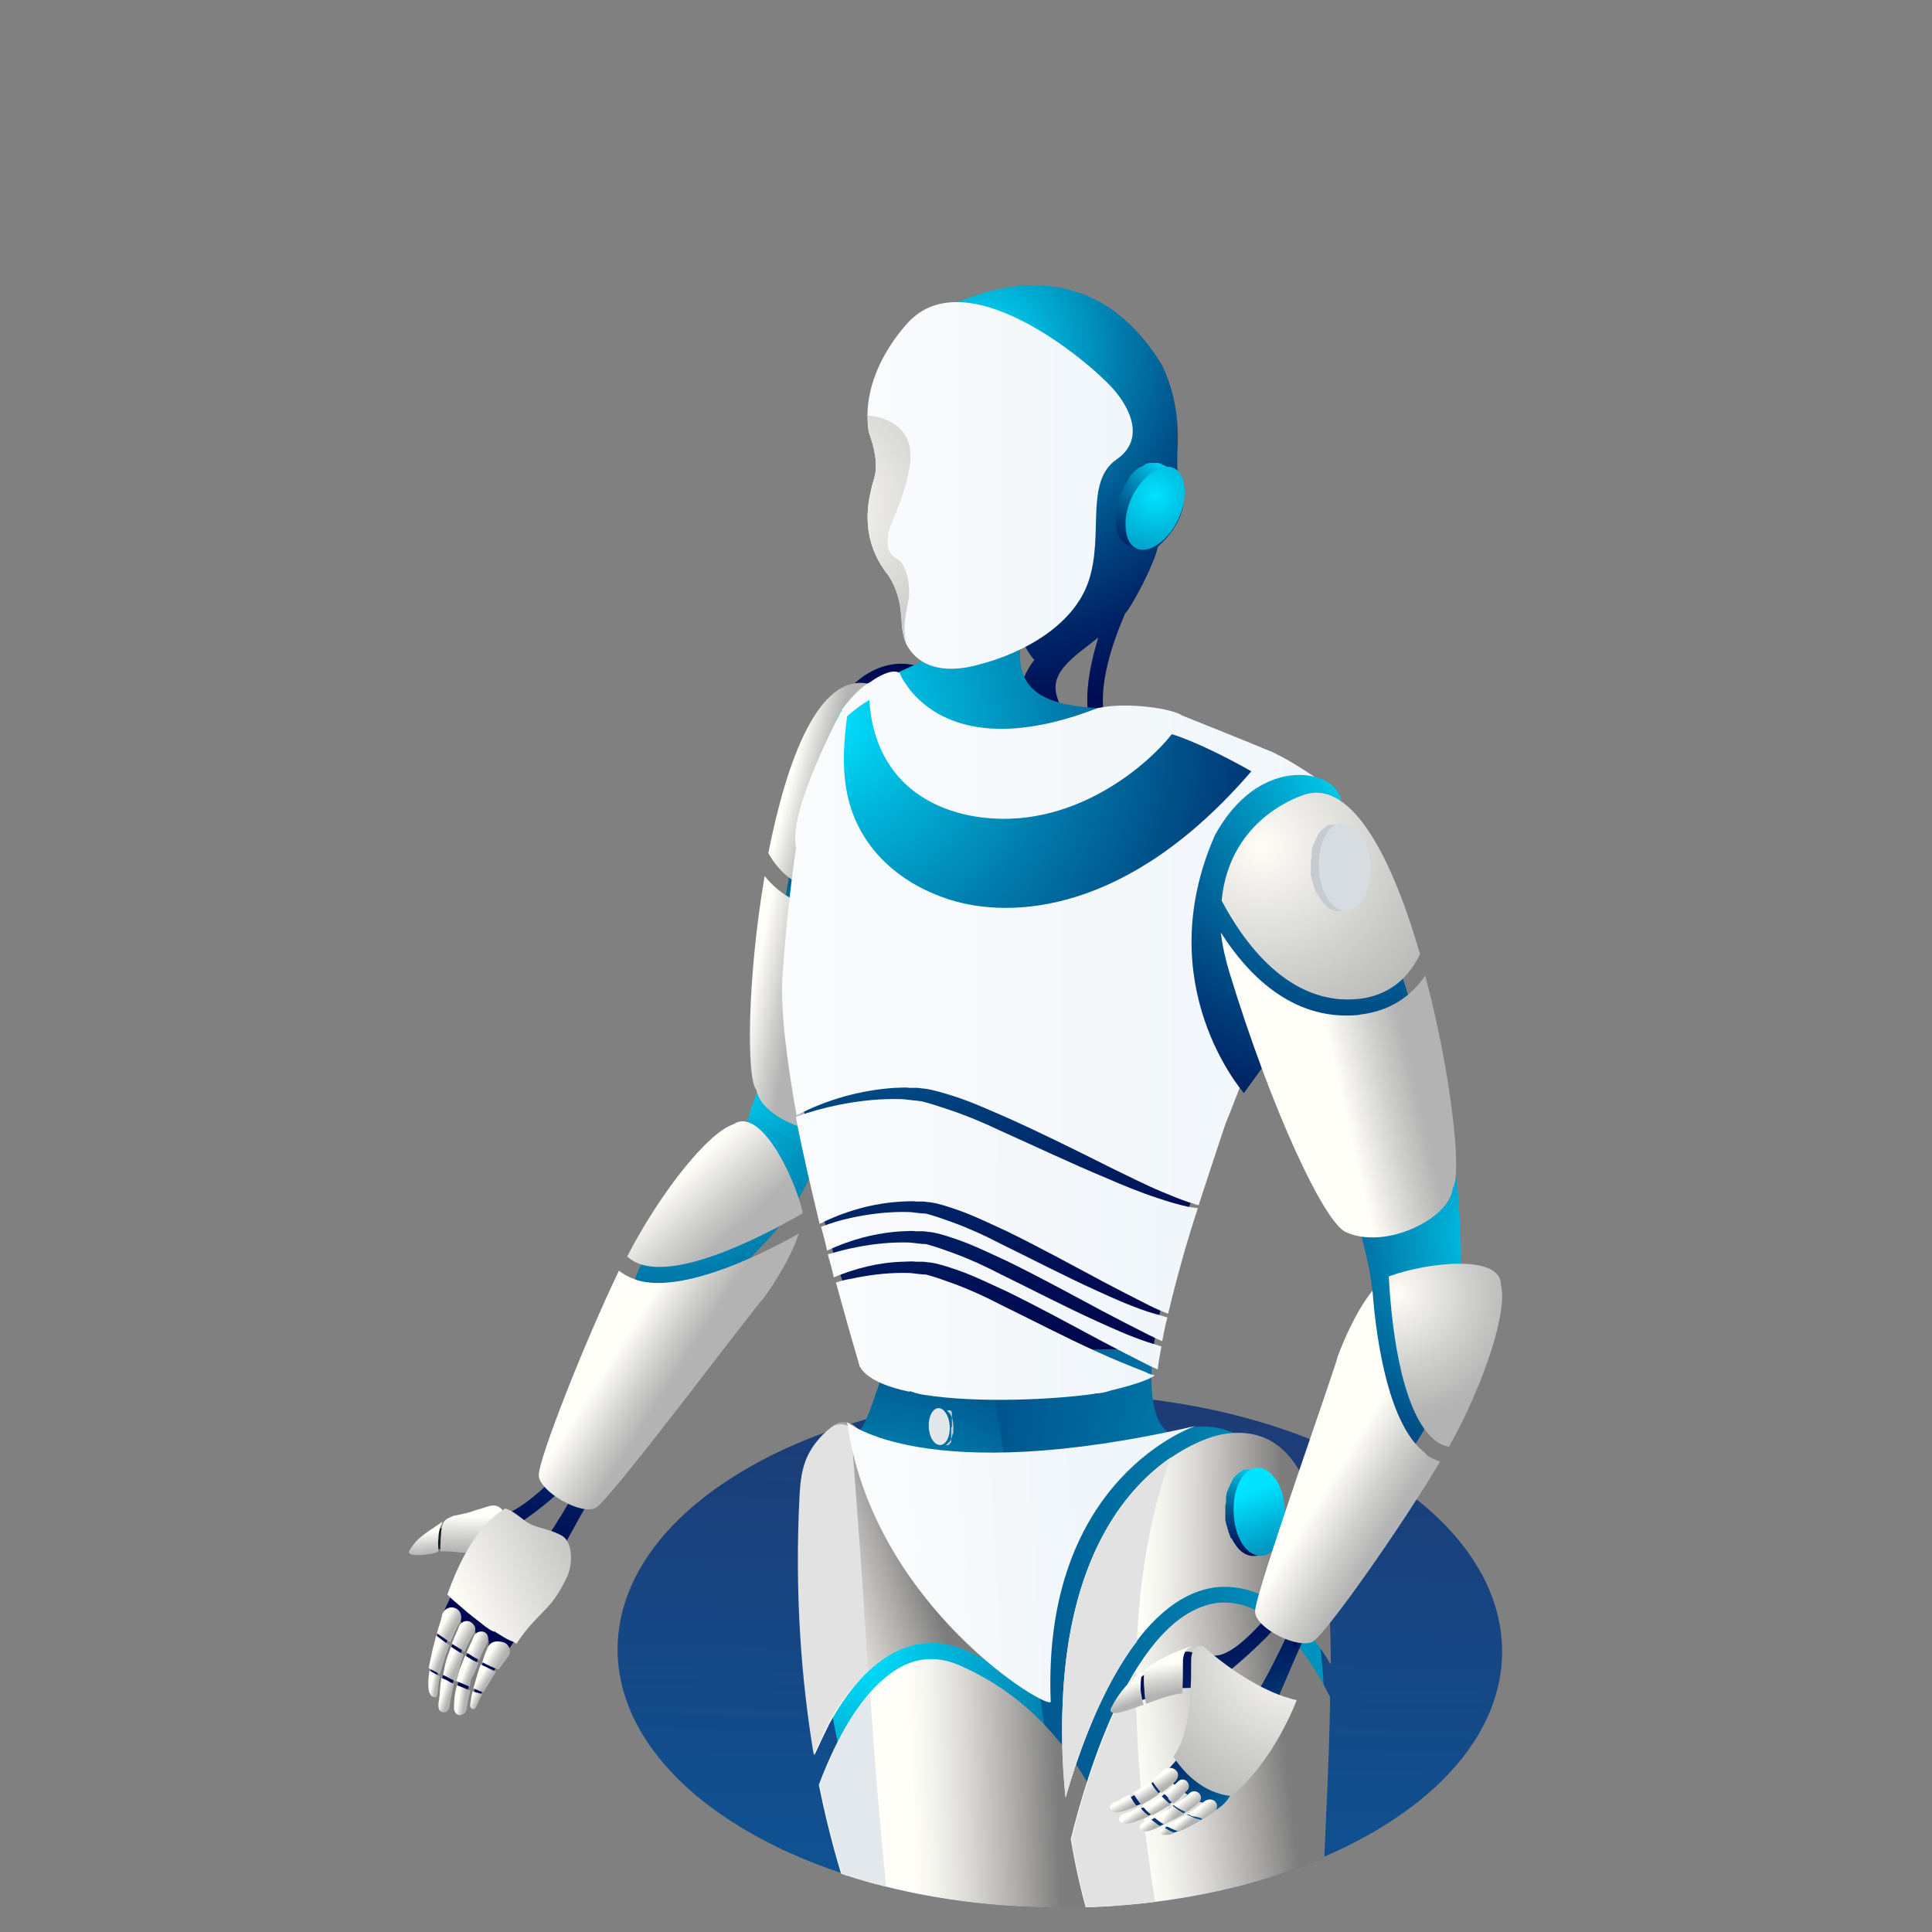 <?xml version="1.0" encoding="utf-8"?>
<!-- Generator: Adobe Illustrator 24.3.0, SVG Export Plug-In . SVG Version: 6.00 Build 0)  -->
<svg version="1.1" id="Layer_1" xmlns="http://www.w3.org/2000/svg" xmlns:xlink="http://www.w3.org/1999/xlink" x="0px" y="0px"
	 viewBox="0 0 260 260" style="enable-background:new 0 0 260 260;" xml:space="preserve">
<rect x="0" y="0" width="260" height="260" fill="#808080" stroke="none"/>
<style type="text/css">
	.st0{fill:url(#SVGID_1_);}
	.st1{clip-path:url(#SVGID_3_);}
	.st2{fill:url(#SVGID_4_);}
	.st3{fill:url(#SVGID_5_);}
	.st4{fill:#151F21;}
	.st5{fill:url(#SVGID_6_);}
	.st6{fill:url(#SVGID_7_);}
	.st7{fill:url(#SVGID_8_);}
	.st8{fill:url(#SVGID_9_);}
	.st9{fill:url(#SVGID_10_);}
	.st10{fill:url(#SVGID_11_);}
	.st11{fill:url(#SVGID_12_);}
	.st12{fill:url(#SVGID_13_);}
	.st13{fill:url(#SVGID_14_);}
	.st14{fill:url(#SVGID_15_);}
	.st15{fill:url(#SVGID_16_);}
	.st16{fill:url(#SVGID_17_);}
	.st17{fill:url(#SVGID_18_);}
	.st18{fill:url(#SVGID_19_);}
	.st19{fill:url(#SVGID_20_);}
	.st20{fill:url(#SVGID_21_);}
	.st21{fill:url(#SVGID_22_);}
	.st22{fill:url(#SVGID_23_);}
	.st23{fill:url(#SVGID_24_);}
	.st24{fill:url(#SVGID_25_);}
	.st25{fill:url(#SVGID_26_);}
	.st26{fill:url(#SVGID_27_);}
	.st27{fill:url(#SVGID_28_);}
	.st28{fill:url(#SVGID_29_);}
	.st29{fill:url(#SVGID_30_);}
	.st30{enable-background:new    ;}
	.st31{fill:url(#SVGID_31_);}
	.st32{fill:url(#SVGID_32_);}
	.st33{fill:url(#SVGID_33_);}
	.st34{fill:url(#SVGID_34_);}
	.st35{fill:#E2E2E2;}
	.st36{fill:#E3E8ED;}
	.st37{fill:#C6CBD0;}
	.st38{fill:url(#SVGID_35_);}
	.st39{fill:url(#SVGID_36_);}
	.st40{fill:url(#SVGID_37_);}
	.st41{fill:url(#SVGID_38_);}
	.st42{fill:url(#SVGID_39_);}
	.st43{fill:url(#SVGID_40_);}
	.st44{fill:url(#SVGID_41_);}
	.st45{fill:url(#SVGID_42_);}
	.st46{fill:url(#SVGID_43_);}
	.st47{fill:url(#SVGID_44_);}
	.st48{fill:url(#SVGID_45_);}
	.st49{fill:url(#SVGID_46_);}
	.st50{fill:url(#SVGID_47_);}
	.st51{fill:url(#SVGID_48_);}
	.st52{fill:url(#SVGID_49_);}
	.st53{fill:url(#SVGID_50_);}
	.st54{fill:url(#SVGID_51_);}
	.st55{fill:url(#SVGID_52_);}
	.st56{fill:url(#SVGID_53_);}
	.st57{fill:url(#SVGID_54_);}
	.st58{fill:url(#SVGID_55_);}
	.st59{fill:#E2E7EC;}
	.st60{fill:url(#SVGID_56_);}
	.st61{fill:url(#SVGID_57_);}
	.st62{fill:url(#SVGID_58_);}
	.st63{fill:url(#SVGID_59_);}
	.st64{fill:url(#SVGID_60_);}
	.st65{fill:url(#SVGID_61_);}
	.st66{fill:url(#SVGID_62_);}
	.st67{fill:url(#SVGID_63_);}
	.st68{fill:url(#SVGID_64_);}
	.st69{fill:url(#SVGID_65_);}
	.st70{fill:url(#SVGID_66_);}
	.st71{fill:url(#SVGID_67_);}
	.st72{fill:#D7DCE1;}
	.st73{fill:url(#SVGID_68_);}
	.st74{fill:url(#SVGID_69_);}
	.st75{fill:url(#SVGID_70_);}
	.st76{fill:url(#SVGID_71_);}
	.st77{fill:url(#SVGID_72_);}
	.st78{fill:url(#SVGID_73_);}
	.st79{fill:url(#SVGID_74_);}
	.st80{fill:url(#SVGID_75_);}
	.st81{fill:url(#SVGID_76_);}
	.st82{fill:url(#SVGID_77_);}
	.st83{fill:url(#SVGID_78_);}
	.st84{fill:url(#SVGID_79_);}
	.st85{fill:url(#SVGID_80_);}
	.st86{fill:url(#SVGID_81_);}
	.st87{fill:url(#SVGID_82_);}
	.st88{fill:url(#SVGID_83_);}
	.st89{fill:url(#SVGID_84_);}
	.st90{fill:none;}
</style>
<g>
	<linearGradient id="SVGID_1_" gradientUnits="userSpaceOnUse" x1="141.052" y1="271.233" x2="144.974" y2="146.511">
		<stop  offset="0" style="stop-color:#0A599D"/>
		<stop  offset="0.148" style="stop-color:#0F5293"/>
		<stop  offset="0.697" style="stop-color:#1E3A73"/>
		<stop  offset="1" style="stop-color:#243167"/>
	</linearGradient>
	<path class="st0" d="M184.6,197.7c-23.3-13.5-61.1-13.5-84.2,0c-23.2,13.5-23,35.3,0.3,48.8c23.3,13.5,61.1,13.5,84.2,0
		C208,233.1,207.9,211.2,184.6,197.7"/>
	<g>
		<defs>
			<path id="SVGID_2_" d="M244.1,173.5L236.5,3.7L59.7-6.1l-67.8,173l46.6,91.7l44.6-33.4l0.3,0c1.2,7.8,7,15.4,17.3,21.4
				c23.3,13.5,61.1,13.5,84.2,0c8.2-4.8,13.5-10.6,15.8-16.8l0.1,0L244.1,173.5z"/>
		</defs>
		<clipPath id="SVGID_3_">
			<use xlink:href="#SVGID_2_"  style="overflow:visible;"/>
		</clipPath>
		<g class="st1">
			<g>
				
					<radialGradient id="SVGID_4_" cx="949.199" cy="45.707" r="52.587" gradientTransform="matrix(1 1.400000e-03 -1.400000e-03 1 -817.088 -0.199)" gradientUnits="userSpaceOnUse">
					<stop  offset="0" style="stop-color:#00E3FF"/>
					<stop  offset="0.164" style="stop-color:#00B1D7"/>
					<stop  offset="0.382" style="stop-color:#0076A7"/>
					<stop  offset="0.582" style="stop-color:#004782"/>
					<stop  offset="0.758" style="stop-color:#002567"/>
					<stop  offset="0.903" style="stop-color:#001056"/>
					<stop  offset="1" style="stop-color:#000950"/>
				</radialGradient>
				<path class="st2" d="M156.3,49c-12.2-19.8-32.1-5.8-32.1-5.8c-1.1,3.1,10.8,41.4,15,45.6c-3.1,4.1-1.5,6.4-0.7,7.8
					c2.4,4.2,8.7,7.5,8.7,7.5s3.8,2.4,3.3-2.5c-0.2-2.3-1.6-2.5-3.2-2.8l1.8-0.8c-1.8-4.2,0.3-10.8,2.3-15.4c1.2-1.4,4.1-7.1,4.4-9
					c3.2-2.9,4.1-6.1,3.1-8.2c-0.6-1.3-0.5-3.2-0.4-5.8C158.6,55.8,157.9,52.2,156.3,49z M147.1,98.6c-1.8-0.4-3.8-1.1-4.9-5
					c-0.9-3.2,2.3-5.2,5.6-7.8C146.5,90.1,145.6,94.9,147.1,98.6z"/>
				
					<radialGradient id="SVGID_5_" cx="908.244" cy="144.996" r="69.907" gradientTransform="matrix(1 1.400000e-03 -1.400000e-03 1 -817.088 -0.199)" gradientUnits="userSpaceOnUse">
					<stop  offset="0" style="stop-color:#00E3FF"/>
					<stop  offset="0.164" style="stop-color:#00B1D7"/>
					<stop  offset="0.382" style="stop-color:#0076A7"/>
					<stop  offset="0.582" style="stop-color:#004782"/>
					<stop  offset="0.758" style="stop-color:#002567"/>
					<stop  offset="0.903" style="stop-color:#001056"/>
					<stop  offset="1" style="stop-color:#000950"/>
				</radialGradient>
				<path class="st3" d="M109.2,152.6c-0.5-0.7-1.7-1.1-2.4-1.6c-1.5-1.1-3.6-2.4-5.5-2.4c0,0-2.8,8.6-3.1,9.7
					c-20.5,12.7-10.3,23.3-18.7,38.6c-0.8-0.7-2.1-0.9-2.8-0.3c0,0-5.4,6.3-9.1,7.3c0.2,0.1,0.3,0.3,0.5,0.4c-0.5-0.1-0.8-0.1-1.1,0
					c-1.6,0.9-7.2,12-7.6,13.4c-0.4,1.3-1.7,7.9-1.7,9.1c0,1.2,0.6,1.1,0.6,1.1s0.1,0.3,0.2,0c0.2-3.6,2.1-8.5,2.8-9.5
					c0.7-1.1,0.9,0,0.7,0.4c-3,6-2.5,8.5-2.8,9.8s0.4,2.3,0.8,1.5c0.4-0.9,2.2-9.8,3.2-10.3c1-0.6,1.2-0.3,0,2
					c-2,4.5-1.8,6.9-1.9,7.9c-0.1,1,0.7,1.1,1.1,0.3c0.5-3.6,2.8-9,3-9.4c0.3-0.4,0.7,0.5,0,1.9c-1.1,3.2-2.2,7-1.9,7.2
					c0.3,0.2,1.4-2.1,2.2-3.6c0.8-1.5,5.7-8.4,6.4-9c0.7-0.6,3.5-3.5,3.8-6c0.3-2.3,0.8-3-0.1-2.9c1.6-2.9,3-5.5,3.8-6.7
					c3.1-4.4,6.8-8.5,10.1-12.8c5.2-6.8,4.5-12.6,12.5-20.7c2.6-2.6,4.9-5.6,6.5-9c0.1-0.1,0.1-0.2,0.2-0.4c0.4-0.9,2.2-2.9,2.4-3.9
					C111.7,153.4,110.1,153.8,109.2,152.6z M73.5,207.1c-1.1-0.7-2.4-1.5-3.6-2.1c2.2-1.5,4.6-3.4,5.6-4.5c0.8-0.8,1.7-0.8,2.4-0.7
					C76.4,202.6,74.9,205,73.5,207.1z"/>
				<g>
					<path class="st4" d="M68,203.3c0.7,0,2,0.4,1.5,1.4c-0.3,0.6-1.1,1.5-1.7,1.8c-2,0.7-3.5,1.2-6.4,1.7c-3,0.5-4.4,0.2-4.4,0.2
						c-1.6,0.1,0.2-1.4,1-2.1c1.1-0.9,3.5-1.1,4.9-1.4c1.1-0.3,2.2-0.5,3.3-0.8C66.6,203.9,67.1,203.3,68,203.3z"/>
					<g>
						
							<linearGradient id="SVGID_6_" gradientUnits="userSpaceOnUse" x1="874.552" y1="205.155" x2="874.886" y2="208.211" gradientTransform="matrix(1 1.400000e-03 -1.400000e-03 1 -817.088 -0.199)">
							<stop  offset="0" style="stop-color:#FFFEF9"/>
							<stop  offset="0.591" style="stop-color:#CFCFCD"/>
							<stop  offset="1" style="stop-color:#B3B3B3"/>
						</linearGradient>
						<path class="st5" d="M59.3,205.4c0.1-0.2,0.2-0.4,0.2-0.6c-1.6,1.2-3.4,2-4.4,3.9c-0.6,1,3.4,0.5,3.9,0.1c0-0.5-0.1-1.2,0-1.7
							C59,206.5,59.1,205.9,59.3,205.4z"/>
						
							<linearGradient id="SVGID_7_" gradientUnits="userSpaceOnUse" x1="880.956" y1="203.013" x2="880.908" y2="207.739" gradientTransform="matrix(1 1.400000e-03 -1.400000e-03 1 -817.088 -0.199)">
							<stop  offset="0" style="stop-color:#FFFEF9"/>
							<stop  offset="0.591" style="stop-color:#CFCFCD"/>
							<stop  offset="1" style="stop-color:#B3B3B3"/>
						</linearGradient>
						<path class="st6" d="M64.1,203.2c1.1-0.2,2.4-1.1,3.3-0.2c0.8,0.4,0.8,5.5-1.9,5.9c-2.7,0.4-4.6-0.3-6.2-0.1
							c-0.1-0.5,0-1.1,0-1.7c0.1-0.7,0-1.9,0.6-2.5c0.3-0.3,0.7-0.4,1.1-0.6C61.9,203.8,62.8,203.7,64.1,203.2z"/>
					</g>
				</g>
				<g>
					<g>
						
							<linearGradient id="SVGID_8_" gradientUnits="userSpaceOnUse" x1="881.251" y1="220.026" x2="882.412" y2="220.551" gradientTransform="matrix(1 1.400000e-03 -1.400000e-03 1 -817.088 -0.199)">
							<stop  offset="0" style="stop-color:#FFFEF9"/>
							<stop  offset="0.591" style="stop-color:#CFCFCD"/>
							<stop  offset="1" style="stop-color:#B3B3B3"/>
						</linearGradient>
						<path class="st7" d="M64.5,223.4c0.3-0.8,0.7-1.6,1.1-2.4c0.2-0.5,0.1-1-0.3-1.3c0,0,0,0,0,0c-0.5-0.3-1.2-0.1-1.5,0.4
							c-0.3,0.8-0.7,1.5-1,2.3c0.2,0.1,0.3,0.2,0.5,0.3C63.7,223,64.1,223.2,64.5,223.4z"/>
						
							<linearGradient id="SVGID_9_" gradientUnits="userSpaceOnUse" x1="879.95" y1="223.746" x2="880.873" y2="224.113" gradientTransform="matrix(1 1.400000e-03 -1.400000e-03 1 -817.088 -0.199)">
							<stop  offset="0" style="stop-color:#FFFEF9"/>
							<stop  offset="0.591" style="stop-color:#CFCFCD"/>
							<stop  offset="1" style="stop-color:#B3B3B3"/>
						</linearGradient>
						<path class="st8" d="M64.4,223.8c-0.4-0.2-0.9-0.4-1.3-0.7c-0.2-0.1-0.3-0.2-0.5-0.3c-0.3,0.8-0.7,1.6-0.9,2.4
							c-0.1,0.3-0.2,0.7-0.3,1c0.6,0.3,1.2,0.5,1.8,0.8c0.1-0.3,0.1-0.7,0.2-1C63.8,225.3,64.1,224.6,64.4,223.8z"/>
						
							<linearGradient id="SVGID_10_" gradientUnits="userSpaceOnUse" x1="879.088" y1="227.722" x2="879.979" y2="227.865" gradientTransform="matrix(1 1.400000e-03 -1.400000e-03 1 -817.088 -0.199)">
							<stop  offset="0" style="stop-color:#FFFEF9"/>
							<stop  offset="0.591" style="stop-color:#CFCFCD"/>
							<stop  offset="1" style="stop-color:#B3B3B3"/>
						</linearGradient>
						<path class="st9" d="M61.1,229.7c-0.1,0.7,0.5,1.4,1.2,1c0,0,0,0,0,0c0.3-0.1,0.4-0.4,0.5-0.7c0.1-0.8,0.3-1.7,0.5-2.5
							c-0.6-0.2-1.2-0.5-1.8-0.7C61.2,227.8,61.1,228.8,61.1,229.7z"/>
						
							<linearGradient id="SVGID_11_" gradientUnits="userSpaceOnUse" x1="876.013" y1="221.436" x2="876.984" y2="221.85" gradientTransform="matrix(1 1.400000e-03 -1.400000e-03 1 -817.088 -0.199)">
							<stop  offset="0" style="stop-color:#FFFEF9"/>
							<stop  offset="0.591" style="stop-color:#CFCFCD"/>
							<stop  offset="1" style="stop-color:#B3B3B3"/>
						</linearGradient>
						<path class="st10" d="M59.7,223.7c0.2-0.8,0.5-1.5,0.8-2.3c-0.2-0.1-0.4-0.3-0.6-0.4c-0.4-0.3-0.8-0.6-1.2-0.9
							c-0.2,0.9-0.5,1.8-0.7,2.9c-0.1,0.4-0.2,0.9-0.3,1.5c0.5,0.3,1,0.5,1.5,0.8C59.4,224.7,59.5,224.2,59.7,223.7z"/>
						
							<linearGradient id="SVGID_12_" gradientUnits="userSpaceOnUse" x1="875.493" y1="225.609" x2="876.177" y2="225.736" gradientTransform="matrix(1 1.400000e-03 -1.400000e-03 1 -817.088 -0.199)">
							<stop  offset="0" style="stop-color:#FFFEF9"/>
							<stop  offset="0.591" style="stop-color:#CFCFCD"/>
							<stop  offset="1" style="stop-color:#B3B3B3"/>
						</linearGradient>
						<path class="st11" d="M58.7,228.4c0.3-0.4,0.1-0.7,0.5-2.8c-0.5-0.3-1-0.5-1.4-0.8C57.5,226.6,57.5,228.6,58.7,228.4z"/>
						
							<linearGradient id="SVGID_13_" gradientUnits="userSpaceOnUse" x1="877.285" y1="217.073" x2="878.478" y2="217.757" gradientTransform="matrix(1 1.400000e-03 -1.400000e-03 1 -817.088 -0.199)">
							<stop  offset="0" style="stop-color:#FFFEF9"/>
							<stop  offset="0.591" style="stop-color:#CFCFCD"/>
							<stop  offset="1" style="stop-color:#B3B3B3"/>
						</linearGradient>
						<path class="st12" d="M60.6,221c0.4-0.9,0.8-1.9,1.3-2.7c0.3-0.5,0.2-1.2-0.2-1.6c0,0,0,0,0,0c-0.7-0.7-1.9-0.4-2.2,0.6
							c-0.2,0.9-0.5,1.7-0.7,2.5c0.4,0.3,0.9,0.6,1.3,0.9C60.2,220.8,60.4,220.9,60.6,221z"/>
						
							<linearGradient id="SVGID_14_" gradientUnits="userSpaceOnUse" x1="879.173" y1="218.571" x2="880.525" y2="219.335" gradientTransform="matrix(1 1.400000e-03 -1.400000e-03 1 -817.088 -0.199)">
							<stop  offset="0" style="stop-color:#FFFEF9"/>
							<stop  offset="0.591" style="stop-color:#CFCFCD"/>
							<stop  offset="1" style="stop-color:#B3B3B3"/>
						</linearGradient>
						<path class="st13" d="M63.8,219.8c0.3-0.5,0.2-1-0.3-1.4c0,0,0,0,0,0c-0.6-0.5-1.4-0.2-1.7,0.4c-0.3,0.8-0.7,1.6-1,2.4
							c0.6,0.4,1.2,0.7,1.7,1.1C62.9,221.4,63.3,220.6,63.8,219.8z"/>
						
							<linearGradient id="SVGID_15_" gradientUnits="userSpaceOnUse" x1="877.883" y1="222.604" x2="878.933" y2="223.098" gradientTransform="matrix(1 1.400000e-03 -1.400000e-03 1 -817.088 -0.199)">
							<stop  offset="0" style="stop-color:#FFFEF9"/>
							<stop  offset="0.591" style="stop-color:#CFCFCD"/>
							<stop  offset="1" style="stop-color:#B3B3B3"/>
						</linearGradient>
						<path class="st14" d="M62.4,222.7c-0.6-0.4-1.2-0.7-1.7-1.1c-0.3,0.8-0.6,1.6-0.8,2.4c-0.1,0.5-0.2,1-0.3,1.4
							c0.5,0.2,0.9,0.5,1.4,0.7c0.1,0.1,0.2,0.1,0.4,0.2c0.1-0.4,0.2-0.7,0.3-1C61.8,224.3,62.1,223.5,62.4,222.7z"/>
						
							<linearGradient id="SVGID_16_" gradientUnits="userSpaceOnUse" x1="876.879" y1="227.09" x2="877.834" y2="227.408" gradientTransform="matrix(1 1.400000e-03 -1.400000e-03 1 -817.088 -0.199)">
							<stop  offset="0" style="stop-color:#FFFEF9"/>
							<stop  offset="0.591" style="stop-color:#CFCFCD"/>
							<stop  offset="1" style="stop-color:#B3B3B3"/>
						</linearGradient>
						<path class="st15" d="M59.4,225.8c-0.2,1.1-0.2,2.2-0.3,2.9c-0.1,0.3-0.2,1.3,0.1,1.5c0,0,0,0,0,0c0.5,0.5,1.2,0.2,1.3-0.6
							c0.1-0.9,0.4-2,0.6-3c-0.2-0.1-0.3-0.1-0.5-0.2C60.3,226.2,59.9,226,59.4,225.8z"/>
						
							<linearGradient id="SVGID_17_" gradientUnits="userSpaceOnUse" x1="883.496" y1="221.085" x2="885.055" y2="221.976" gradientTransform="matrix(1 1.400000e-03 -1.400000e-03 1 -817.088 -0.199)">
							<stop  offset="0" style="stop-color:#FFFEF9"/>
							<stop  offset="0.591" style="stop-color:#CFCFCD"/>
							<stop  offset="1" style="stop-color:#B3B3B3"/>
						</linearGradient>
						<path class="st16" d="M67.1,224.7c0.4-0.6,0.9-1.2,1.3-1.8c0.5-0.7,0.1-1.7-0.7-1.9c-0.8-0.2-1.7-0.2-2.1,0.8
							c-0.3,0.6-0.5,1.3-0.7,1.9c0.6,0.3,1.2,0.6,1.9,0.9C66.9,224.6,67,224.6,67.1,224.7z"/>
						
							<linearGradient id="SVGID_18_" gradientUnits="userSpaceOnUse" x1="882.025" y1="224.623" x2="883.011" y2="225.244" gradientTransform="matrix(1 1.400000e-03 -1.400000e-03 1 -817.088 -0.199)">
							<stop  offset="0" style="stop-color:#FFFEF9"/>
							<stop  offset="0.591" style="stop-color:#CFCFCD"/>
							<stop  offset="1" style="stop-color:#B3B3B3"/>
						</linearGradient>
						<path class="st17" d="M66.6,224.9c-0.6-0.3-1.3-0.6-1.9-0.9c-0.3,0.7-0.5,1.5-0.7,2.2c-0.1,0.4-0.2,0.7-0.3,1
							c0.2,0.1,0.5,0.2,0.7,0.3c0.2,0.1,0.4,0.2,0.7,0.2c0.5-0.9,1.1-1.8,1.7-2.8C66.8,224.9,66.7,224.9,66.6,224.9z"/>
						
							<linearGradient id="SVGID_19_" gradientUnits="userSpaceOnUse" x1="880.874" y1="227.613" x2="881.765" y2="227.995" gradientTransform="matrix(1 1.400000e-03 -1.400000e-03 1 -817.088 -0.199)">
							<stop  offset="0" style="stop-color:#FFFEF9"/>
							<stop  offset="0.591" style="stop-color:#CFCFCD"/>
							<stop  offset="1" style="stop-color:#B3B3B3"/>
						</linearGradient>
						<path class="st18" d="M63.6,227.6c-0.1,0.4-0.2,0.9-0.3,1.6c-0.2,0.9,0.6,1,0.8,0.5c0.2-0.5,0.5-1.1,0.8-1.7
							c-0.2-0.1-0.4-0.1-0.6-0.2C64.1,227.8,63.9,227.7,63.6,227.6z"/>
						
							<linearGradient id="SVGID_20_" gradientUnits="userSpaceOnUse" x1="878.516" y1="214.633" x2="900.58" y2="203.982" gradientTransform="matrix(1 1.400000e-03 -1.400000e-03 1 -817.088 -0.199)">
							<stop  offset="0" style="stop-color:#FFFEF9"/>
							<stop  offset="0.591" style="stop-color:#CFCFCD"/>
							<stop  offset="1" style="stop-color:#B3B3B3"/>
						</linearGradient>
						<path class="st19" d="M75.5,206.6c-1.9-1-3.4-0.9-4.8-1.9c-0.8-0.6-1.7-1.4-2.7-1.7c-3.9,2.3-6.3,7.4-7.8,11.6
							c0.6,0.6,1.2,1.1,1.9,1.7c1,0.9,2.1,1.7,3.1,2.5c0.4,0.3,0.8,0.6,1.3,0.8c0,0,0-0.1,0.1-0.1c0,0,0,0.1,0,0.1
							c0.7,0.4,1.4,0.9,2.1,1.2c0.3,0.1,0.5,0.2,0.8,0.4c0.4-0.6,0.9-1.3,1.4-1.9c2.1-2.6,3.6-3.1,5.5-7.3
							C77.1,210.3,77.1,207.4,75.5,206.6z"/>
					</g>
				</g>
				<g>
					
						<radialGradient id="SVGID_21_" cx="912.301" cy="143.982" r="61.405" gradientTransform="matrix(1 1.400000e-03 -1.400000e-03 1 -817.088 -0.199)" gradientUnits="userSpaceOnUse">
						<stop  offset="0" style="stop-color:#00E3FF"/>
						<stop  offset="0.164" style="stop-color:#00B1D7"/>
						<stop  offset="0.382" style="stop-color:#0076A7"/>
						<stop  offset="0.582" style="stop-color:#004782"/>
						<stop  offset="0.758" style="stop-color:#002567"/>
						<stop  offset="0.903" style="stop-color:#001056"/>
						<stop  offset="1" style="stop-color:#000950"/>
					</radialGradient>
					<path class="st20" d="M130.5,95.6c-7.9-11.8-16.3-3.8-17.2-1.4c-0.8,1.4-0.8,1.1,0.5,1.4c0.4,0.1-7.3,14.8-6,15.3
						c-0.8,3-2.2,7.6-3.9,24.6c-0.3,3.1,0.9,6.5,0.1,8.6c-0.6,0.3-1.1,0.7-1.4,1.2c-0.7,1.5-1.3,3.1-1.8,4.8l10.1,5.8
						c2.1-3.5,4.5-7.2,4.5-7.2c0.2-0.6,0.2-1.1,0.2-1.5c0.4-11.3,4.6-15,7.5-21.9l5.2,6.8C128.2,131.9,142.2,116.7,130.5,95.6z"/>
					
						<linearGradient id="SVGID_22_" gradientUnits="userSpaceOnUse" x1="919.63" y1="126.457" x2="925.59" y2="127.598" gradientTransform="matrix(1 1.400000e-03 -1.400000e-03 1 -817.088 -0.199)">
						<stop  offset="0" style="stop-color:#FFFEF9"/>
						<stop  offset="0.591" style="stop-color:#CFCFCD"/>
						<stop  offset="1" style="stop-color:#B3B3B3"/>
					</linearGradient>
					<path class="st21" d="M116.7,151.3c-5.2,3-14.2-0.6-14.9-4.6c-1.4-1.6-1.2-15.4,1.1-28.8c2.2,2.7,5.2,4.3,8.9,4.4
						c0.2,0,0.4,0,0.6,0c8.9,0,14.3-6.9,17.4-12.7c0,1.8-0.3,3.6-0.6,5.3C125.3,134,119.5,149.7,116.7,151.3z"/>
					
						<linearGradient id="SVGID_23_" gradientUnits="userSpaceOnUse" x1="923.749" y1="103.131" x2="928.314" y2="104.272" gradientTransform="matrix(1 1.400000e-03 -1.400000e-03 1 -817.088 -0.199)">
						<stop  offset="0" style="stop-color:#FFFEF9"/>
						<stop  offset="0.591" style="stop-color:#CFCFCD"/>
						<stop  offset="1" style="stop-color:#B3B3B3"/>
					</linearGradient>
					<path class="st22" d="M111.9,120.1c-4.4-0.2-7-2.6-8.5-5.3c2.5-12.7,6.8-24.1,13.4-22.8c0,0,10.4,1.9,12.6,13.3
						C127.1,110.9,121.7,120.5,111.9,120.1z"/>
				</g>
				
					<radialGradient id="SVGID_24_" cx="928.78" cy="96.125" r="87.227" gradientTransform="matrix(1 1.400000e-03 -1.400000e-03 1 -817.088 -0.199)" gradientUnits="userSpaceOnUse">
					<stop  offset="0" style="stop-color:#00E3FF"/>
					<stop  offset="0.164" style="stop-color:#00B1D7"/>
					<stop  offset="0.382" style="stop-color:#0076A7"/>
					<stop  offset="0.582" style="stop-color:#004782"/>
					<stop  offset="0.758" style="stop-color:#002567"/>
					<stop  offset="0.903" style="stop-color:#001056"/>
					<stop  offset="1" style="stop-color:#000950"/>
				</radialGradient>
				<path class="st23" d="M157.1,173.3c1.4-14.6,18-34.1,14.9-71.7c0.2,0.6-1.4-0.2-1.5-0.3c-7.6-3.6-14.5-5.5-22.9-6
					c-8.7-0.6-14.1-3.1-7.2-17.9c-4.4,2.1-6.7,4.8-11.2,9.3c-14.1,6.3-14.5,6.7-16.2,9.3c-2.1,3.7-1.6,11.2,0,35.4l-5.2,13.3
					c0,0,0.6,18.8,9.6,37.5l37.8-0.7C155.7,177.8,156.6,174.4,157.1,173.3z"/>
				
					<radialGradient id="SVGID_25_" cx="940.498" cy="326.329" r="39.034" gradientTransform="matrix(1 1.400000e-03 -1.400000e-03 1 -817.088 -0.199)" gradientUnits="userSpaceOnUse">
					<stop  offset="0" style="stop-color:#00E3FF"/>
					<stop  offset="0.164" style="stop-color:#00B1D7"/>
					<stop  offset="0.382" style="stop-color:#0076A7"/>
					<stop  offset="0.582" style="stop-color:#004782"/>
					<stop  offset="0.758" style="stop-color:#002567"/>
					<stop  offset="0.903" style="stop-color:#001056"/>
					<stop  offset="1" style="stop-color:#000950"/>
				</radialGradient>
				<path class="st24" d="M135.7,326.8l-10-2.7c0.1,1,0.1,2,0.2,3c-2.8,5.7-5.1,9.9-9.4,14.7c-2.3,2.5-5.6,4.8-8.6,7.3
					c-6.8,2.6-5.1,3-7.1,3.8c0.5,7.6,9.2,7.3,14.2,6.4c5-0.9,5-1.2,8-3.8c-1.1-0.6-3.5-2.7-4.2-3.6c3.6-1.7,10.7-3.6,12.9-6.4
					c4.3-5.4,4.5-5,4.2-12C135.7,331.2,135.7,329,135.7,326.8z"/>
				
					<radialGradient id="SVGID_26_" cx="933.149" cy="221.447" r="76.843" gradientTransform="matrix(1 1.400000e-03 -1.400000e-03 1 -817.088 -0.199)" gradientUnits="userSpaceOnUse">
					<stop  offset="0" style="stop-color:#00E3FF"/>
					<stop  offset="0.164" style="stop-color:#00B1D7"/>
					<stop  offset="0.382" style="stop-color:#0076A7"/>
					<stop  offset="0.582" style="stop-color:#004782"/>
					<stop  offset="0.758" style="stop-color:#002567"/>
					<stop  offset="0.903" style="stop-color:#001056"/>
					<stop  offset="1" style="stop-color:#000950"/>
				</radialGradient>
				<path class="st25" d="M141.1,263.9c0.1-0.6,0-0.8-0.1-1.3c0.6-9.9-0.3-19.5-0.9-29.4c0.3,0.7,0.7,1.4,1,2l-8-53.3l-15.7,0.3
					c0.4,0.9,0.9,1.8,1.4,2.8c-1.2,2.8-2.7,9.4-4.6,7.8c1.4,1.7,2.2,1,3.6,2.7c-2.1,7.6-7.6,11.7-6.7,20.1c1.6,14.8-2.8,8,10.1,47.3
					c0.1,6.5-0.9,3.9-0.5,12.3c0.6,13.3,4.1,33.4,4.9,49l10,2.7C135.5,306.1,138.3,284.5,141.1,263.9z"/>
				
					<radialGradient id="SVGID_27_" cx="1035.098" cy="202.191" r="161.821" gradientTransform="matrix(1 1.400000e-03 -1.400000e-03 1 -817.088 -0.199)" gradientUnits="userSpaceOnUse">
					<stop  offset="0" style="stop-color:#00E3FF"/>
					<stop  offset="0.164" style="stop-color:#00B1D7"/>
					<stop  offset="0.382" style="stop-color:#0076A7"/>
					<stop  offset="0.582" style="stop-color:#004782"/>
					<stop  offset="0.758" style="stop-color:#002567"/>
					<stop  offset="0.903" style="stop-color:#001056"/>
					<stop  offset="1" style="stop-color:#000950"/>
				</radialGradient>
				<path class="st26" d="M182.8,300.8c-6.4-7.4-12-12.4-6.1-30.9c1.2-20.9,5.6-52.8-6.7-74.4c-4.1-3.8-8.4-4.3-12.6-2.6
					c-2.6-1.7-2.7-6.7-2.2-11.4l-22.2,0.4l8,53.3c0.7,1.3,1.3,2.5,2.2,4c10.1,17,9,34.6,15.4,53.6c6,17.6,10.4,38.4,7.6,57.1l11.3,5
					C181.2,336.6,186.8,320.1,182.8,300.8z"/>
				
					<radialGradient id="SVGID_28_" cx="976.681" cy="360.312" r="30.906" gradientTransform="matrix(1 1.400000e-03 -1.400000e-03 1 -817.088 -0.199)" gradientUnits="userSpaceOnUse">
					<stop  offset="0" style="stop-color:#00E3FF"/>
					<stop  offset="0.164" style="stop-color:#00B1D7"/>
					<stop  offset="0.382" style="stop-color:#0076A7"/>
					<stop  offset="0.582" style="stop-color:#004782"/>
					<stop  offset="0.758" style="stop-color:#002567"/>
					<stop  offset="0.903" style="stop-color:#001056"/>
					<stop  offset="1" style="stop-color:#000950"/>
				</radialGradient>
				<path class="st27" d="M177.4,365.7c-0.3-1.8-0.6-3.7-0.8-5.5c0.3-1.7,0.6-3.5,0.9-5.2l-11.3-5c-0.2,1.4-0.4,2.9-0.7,4.3
					c-1.5,6.9-3.5,7.6-6,13.1c-1.3,2.9-5.5,5.4-7.5,7.8c-2.1,4-5.8,2.5-6.8,6.4c-1.1,4.7,5.3,7.5,9.2,7.2c7.7-0.6,11.9-3.7,16.3-7.8
					c0.9-1.3,1.9-5.2,2.9-6.6c1.5-0.7,3.2-2,3.7-3.5c0.5-1.5-0.1-2.5,0-3.7C177.7,366.5,177.5,366.3,177.4,365.7z"/>
				<g>
					
						<linearGradient id="SVGID_29_" gradientUnits="userSpaceOnUse" x1="908.664" y1="157.296" x2="915.892" y2="165.032" gradientTransform="matrix(1 1.400000e-03 -1.400000e-03 1 -817.088 -0.199)">
						<stop  offset="0" style="stop-color:#FFFEF9"/>
						<stop  offset="0.591" style="stop-color:#CFCFCD"/>
						<stop  offset="1" style="stop-color:#B3B3B3"/>
					</linearGradient>
					<path class="st28" d="M85.4,169.8c-0.4-0.2-0.7-0.5-1-0.7c4.5-8.7,10.9-16.7,14.3-17.8c3.5-2.4,8,6.5,9.3,11.7
						c0,0.1,0,0.2,0,0.3C101.2,167.2,90.4,172.4,85.4,169.8z"/>
					
						<linearGradient id="SVGID_30_" gradientUnits="userSpaceOnUse" x1="901.784" y1="178.43" x2="909.012" y2="182.995" gradientTransform="matrix(1 1.400000e-03 -1.400000e-03 1 -817.088 -0.199)">
						<stop  offset="0" style="stop-color:#FFFEF9"/>
						<stop  offset="0.591" style="stop-color:#CFCFCD"/>
						<stop  offset="1" style="stop-color:#B3B3B3"/>
					</linearGradient>
					<path class="st29" d="M85.8,172.3c5.5,1.6,15-2.5,21.7-6.3c-1.3,4.1-4.8,8.8-4.8,8.8c-0.8,0.6-20.5,27-22.5,28.1
						c-1.9,1.1-7.5-2.1-7.7-4.3c-0.1-2.1,6.3-18.3,10.8-27.6c0.5,0.4,1,0.7,1.7,1C85.3,172.1,85.5,172.2,85.8,172.3z"/>
				</g>
				<g>
					<g class="st30">
						
							<radialGradient id="SVGID_31_" cx="973.673" cy="60.162" r="17.041" gradientTransform="matrix(1 1.400000e-03 -1.400000e-03 1 -817.088 -0.199)" gradientUnits="userSpaceOnUse">
							<stop  offset="0" style="stop-color:#00E3FF"/>
							<stop  offset="0.164" style="stop-color:#00B1D7"/>
							<stop  offset="0.382" style="stop-color:#0076A7"/>
							<stop  offset="0.582" style="stop-color:#004782"/>
							<stop  offset="0.758" style="stop-color:#002567"/>
							<stop  offset="0.903" style="stop-color:#001056"/>
							<stop  offset="1" style="stop-color:#000950"/>
						</radialGradient>
						<path class="st31" d="M151.5,70.1c0-0.3,0.1-0.6,0.1-0.9c0,0,0-0.1,0-0.1c0.1-0.3,0.2-0.7,0.3-1c0,0,0,0,0,0
							c0.1-0.3,0.3-0.7,0.4-1c0,0,0,0,0,0c0.2-0.3,0.3-0.6,0.5-1c0,0,0-0.1,0.1-0.1c0.2-0.3,0.4-0.5,0.5-0.8c0-0.1,0.1-0.1,0.1-0.2
							c0.2-0.2,0.3-0.4,0.5-0.5c0.1-0.1,0.1-0.2,0.2-0.2c0.2-0.2,0.5-0.4,0.7-0.6c0.3-0.2,0.5-0.3,0.7-0.4c0,0,0.1,0,0.1-0.1
							c0.2-0.1,0.5-0.2,0.7-0.2c0,0,0,0,0.1,0c0.2,0,0.5-0.1,0.7,0c0,0,0,0,0,0c0.2,0,0.4,0.1,0.6,0.2l-1.4-0.7c0,0,0,0,0,0
							c-0.1,0-0.1-0.1-0.2-0.1c-0.1,0-0.2,0-0.2-0.1c-0.1,0-0.1,0-0.2,0c0,0,0,0,0,0c0,0,0,0-0.1,0c-0.1,0-0.2,0-0.3,0
							c-0.1,0-0.2,0-0.3,0c0,0-0.1,0-0.1,0c0,0,0,0-0.1,0c-0.1,0-0.1,0-0.2,0c-0.1,0-0.2,0.1-0.4,0.1c-0.1,0-0.1,0-0.2,0.1
							c0,0-0.1,0-0.1,0.1c-0.1,0-0.1,0-0.2,0.1c-0.2,0.1-0.4,0.2-0.6,0.3c-0.3,0.2-0.5,0.4-0.7,0.6c-0.1,0.1-0.1,0.2-0.2,0.2
							c-0.1,0.1-0.2,0.2-0.3,0.4c0,0.1-0.1,0.1-0.1,0.2c0,0.1-0.1,0.1-0.1,0.2c0,0.1-0.1,0.1-0.1,0.2c-0.1,0.1-0.2,0.3-0.3,0.4
							c0,0.1-0.1,0.1-0.1,0.2c0,0,0,0.1,0,0.1c0,0.1-0.1,0.1-0.1,0.2c-0.1,0.1-0.1,0.3-0.2,0.4c-0.1,0.1-0.1,0.2-0.2,0.4
							c0,0,0,0,0,0c0,0,0,0,0,0c0,0.1-0.1,0.2-0.1,0.3c-0.1,0.1-0.1,0.2-0.1,0.4c0,0.1-0.1,0.2-0.1,0.4c0,0,0,0,0,0c0,0,0,0,0,0
							c0,0.1-0.1,0.3-0.1,0.4c0,0.1-0.1,0.3-0.1,0.4c0,0.1,0,0.1,0,0.2c0,0,0,0.1,0,0.1c0,0,0,0.1,0,0.1c0,0.2-0.1,0.3-0.1,0.5
							c0,0.1,0,0.2,0,0.3c0,0.1,0,0.1,0,0.2c0,0,0,0.1,0,0.1c0,0.3,0,0.6,0,0.8c0.1,1.3,0.7,2.2,1.5,2.6l1.4,0.7
							c-0.8-0.4-1.3-1.3-1.5-2.6c0-0.3,0-0.6,0-1C151.5,70.2,151.5,70.1,151.5,70.1z"/>
						<g>
							
								<radialGradient id="SVGID_32_" cx="972.616" cy="65.446" r="35.09" gradientTransform="matrix(1 1.400000e-03 -1.400000e-03 1 -817.088 -0.199)" gradientUnits="userSpaceOnUse">
								<stop  offset="0" style="stop-color:#00E3FF"/>
								<stop  offset="0.164" style="stop-color:#00B1D7"/>
								<stop  offset="0.382" style="stop-color:#0076A7"/>
								<stop  offset="0.582" style="stop-color:#004782"/>
								<stop  offset="0.758" style="stop-color:#002567"/>
								<stop  offset="0.903" style="stop-color:#001056"/>
								<stop  offset="1" style="stop-color:#000950"/>
							</radialGradient>
							<path class="st32" d="M155,63.6c2.2-1.6,4.2-0.7,4.4,2c0.3,2.7-1.3,6.1-3.5,7.6c-2.2,1.6-4.2,0.7-4.4-2
								C151.2,68.5,152.8,65.1,155,63.6z"/>
						</g>
					</g>
				</g>
				<g>
					<g>
						<g>
							
								<linearGradient id="SVGID_33_" gradientUnits="userSpaceOnUse" x1="940.301" y1="245.112" x2="959.914" y2="244.436" gradientTransform="matrix(1 1.400000e-03 -1.400000e-03 1 -817.088 -0.199)">
								<stop  offset="0" style="stop-color:#FFFEF9"/>
								<stop  offset="0.144" style="stop-color:#F4F4EF"/>
								<stop  offset="0.394" style="stop-color:#D8D7D4"/>
								<stop  offset="0.717" style="stop-color:#ABAAA8"/>
								<stop  offset="1" style="stop-color:#7D7D7D"/>
							</linearGradient>
							<path class="st33" d="M129.1,224.1c-3.5-1.5-6.8-1-10,1.7c-4,3.3-7,9.3-8.9,14.4c2.5,12.4,5.9,20.7,7.5,23.4
								c5.3,4.9,20.6,6.4,25.9,3.8c5.1-12.3,6-19.3,4-25.2C144.5,236.1,139,228.4,129.1,224.1z"/>
							
								<linearGradient id="SVGID_34_" gradientUnits="userSpaceOnUse" x1="924.278" y1="214.089" x2="941.27" y2="208.636" gradientTransform="matrix(1 1.400000e-03 -1.400000e-03 1 -817.088 -0.199)">
								<stop  offset="0" style="stop-color:#FFFEF9"/>
								<stop  offset="0.144" style="stop-color:#F4F4EF"/>
								<stop  offset="0.394" style="stop-color:#D8D7D4"/>
								<stop  offset="0.717" style="stop-color:#ABAAA8"/>
								<stop  offset="1" style="stop-color:#7D7D7D"/>
							</linearGradient>
							<path class="st34" d="M130,222.1c2.5,1.1,4.7,2.4,6.7,3.8c-5.8-7.3-13.7-16.4-21-33.1c-0.6-1.4-2.4-1.9-3.6-0.9
								c-0.3,0.3-0.6,0.5-1,0.9c-2.5,2.4-3.3,5-3.4,8.5c-0.7,13.5,0.3,25.3,1.9,34.9c0.7-1.5,1.4-3,2-4.2
								C116.7,222.7,123.3,219.2,130,222.1z"/>
						</g>
					</g>
					<path class="st35" d="M107.6,201.2c-0.7,13.5,0.3,25.3,1.9,34.9c0.7-1.5,1.4-3,2-4.2c1.6-3,3.4-5.3,5.3-7.1
						c-1-17.4-2.2-30.1-2.2-32.6c-0.8-0.7-2-0.7-2.9,0c-0.3,0.3-0.6,0.5-1,0.9C108.3,195.6,107.8,197.8,107.6,201.2z"/>
					<path class="st36" d="M120.6,265.5c-1.6-12.3-2.7-25.6-3.5-37.6c-3,3.4-5.3,8.1-6.8,12.3c2.5,12.4,5.9,20.7,7.5,23.4
						C118.5,264.3,119.5,264.9,120.6,265.5z"/>
				</g>
				<g>
					<path class="st37" d="M122.8,328.9c-0.1-0.1-0.2-0.1-0.3-0.2C122.6,328.7,122.7,328.8,122.8,328.9z"/>
					<path class="st37" d="M124.4,329.5c-0.3-0.1-0.5-0.2-0.8-0.3C123.8,329.3,124.1,329.4,124.4,329.5z"/>
					<path class="st37" d="M123.5,329.2c-0.2-0.1-0.4-0.2-0.5-0.2C123.1,329.1,123.3,329.1,123.5,329.2z"/>
					
						<linearGradient id="SVGID_35_" gradientUnits="userSpaceOnUse" x1="945.258" y1="290.31" x2="958.108" y2="292.001" gradientTransform="matrix(1 1.400000e-03 -1.400000e-03 1 -817.088 -0.199)">
						<stop  offset="0" style="stop-color:#FFFEF9"/>
						<stop  offset="0.144" style="stop-color:#F4F4EF"/>
						<stop  offset="0.394" style="stop-color:#D8D7D4"/>
						<stop  offset="0.717" style="stop-color:#ABAAA8"/>
						<stop  offset="1" style="stop-color:#7D7D7D"/>
					</linearGradient>
					<path class="st38" d="M122.6,283.9c1.5,7.5,2.4,15.2,2.7,22.8c0,0.1,0.1,0.2,0.2,0.2c4.2-0.1,9.3,2.5,15.3,7.8
						c0.1,0.1,0.3,0,0.3-0.1c0.8-4.4,1.5-9.1,2.2-13.6c2.2-14.1-6.3-27.8-20-31.6c-1.4-0.4-2.5-0.5-3.2-0.5c0.1,0,0.1,0,0.2,0
						C121,274.3,121.7,279.3,122.6,283.9z"/>
					
						<linearGradient id="SVGID_36_" gradientUnits="userSpaceOnUse" x1="943.958" y1="318.397" x2="955.455" y2="322.793" gradientTransform="matrix(1 1.400000e-03 -1.400000e-03 1 -817.088 -0.199)">
						<stop  offset="0" style="stop-color:#FFFEF9"/>
						<stop  offset="0.144" style="stop-color:#F4F4EF"/>
						<stop  offset="0.394" style="stop-color:#D8D7D4"/>
						<stop  offset="0.717" style="stop-color:#ABAAA8"/>
						<stop  offset="1" style="stop-color:#7D7D7D"/>
					</linearGradient>
					<path class="st39" d="M125.4,309.1c0.2,6.8-0.1,13.6-1,20.4c4.1,1.3,12.7,2.3,12.7,2.3c1-1.5,2.2-7.2,3.6-14.3
						C133.3,310.8,128.4,309,125.4,309.1z"/>
					<path class="st36" d="M121.9,307c-0.1-2.5-0.3-5.1-0.5-7.7C121.6,302,121.7,304.6,121.9,307z"/>
					<path class="st36" d="M123.6,329.3C123.6,329.2,123.5,329.2,123.6,329.3C123.5,329.2,123.6,329.2,123.6,329.3z"/>
					<path class="st36" d="M122.1,318.8c0-1,0-2,0-3C122.1,316.8,122.1,317.8,122.1,318.8z"/>
					<path class="st36" d="M122.5,328.7c-0.1-0.1-0.2-0.2-0.2-0.3C122.3,328.5,122.4,328.6,122.5,328.7z"/>
					<path class="st36" d="M120.1,269c-0.1,0-0.2,0-0.3,0c-0.3,0.1-0.5,0.2-0.8,0.3c0.2-0.1,0.5-0.2,0.8-0.3
						C120,269,120.1,269,120.1,269z"/>
					<path class="st36" d="M123,329c-0.1,0-0.1-0.1-0.2-0.1C122.8,328.9,122.9,328.9,123,329z"/>
					<polygon class="st36" points="124.4,329.5 124.4,329.5 124.4,329.5 					"/>
					<path class="st36" d="M117.2,274.9c0-0.7,0-1.3,0.1-2C117.2,273.6,117.2,274.3,117.2,274.9z"/>
					
						<linearGradient id="SVGID_37_" gradientUnits="userSpaceOnUse" x1="921.474" y1="263.14" x2="977.269" y2="341.76" gradientTransform="matrix(1 1.400000e-03 -1.400000e-03 1 -817.088 -0.199)">
						<stop  offset="0" style="stop-color:#FFFEF9"/>
						<stop  offset="0.144" style="stop-color:#F4F4EF"/>
						<stop  offset="0.394" style="stop-color:#D8D7D4"/>
						<stop  offset="0.717" style="stop-color:#ABAAA8"/>
						<stop  offset="1" style="stop-color:#7D7D7D"/>
					</linearGradient>
					<path class="st40" d="M125.3,306.9c-0.3-7.7-1.2-15.4-2.7-23c-0.9-4.6-1.7-9.7-2.3-15c-0.1,0-0.1,0-0.2,0c-0.1,0-0.2,0-0.3,0
						c-0.3,0.1-0.5,0.2-0.8,0.3c-1.1,0.6-1.6,2.1-1.8,3.7c-0.1,0.6-0.1,1.3-0.1,2c0,0.7,0.1,1.3,0.1,1.9c0.2,1.8,0.5,3.3,0.5,3.3
						c0.4,1.2,0.7,2.4,1,3.6c0.3,1.2,0.6,2.5,0.8,3.8c0.4,1.9,0.7,3.9,1,5.9c0.3,2,0.5,4,0.7,5.9c0.2,2.6,0.4,5.2,0.5,7.7
						c0,0.2,0,0.5,0,0.7c0.3-0.1,0.5-0.3,0.8-0.4C123.5,307.1,124.4,307,125.3,306.9z"/>
					
						<linearGradient id="SVGID_38_" gradientUnits="userSpaceOnUse" x1="908.96" y1="272.02" x2="964.756" y2="350.641" gradientTransform="matrix(1 1.400000e-03 -1.400000e-03 1 -817.088 -0.199)">
						<stop  offset="0" style="stop-color:#FFFEF9"/>
						<stop  offset="0.144" style="stop-color:#F4F4EF"/>
						<stop  offset="0.394" style="stop-color:#D8D7D4"/>
						<stop  offset="0.717" style="stop-color:#ABAAA8"/>
						<stop  offset="1" style="stop-color:#7D7D7D"/>
					</linearGradient>
					<path class="st41" d="M123.4,309.5c-0.5,0.2-1,0.4-1.4,0.8c0.1,1.9,0.1,3.8,0.1,5.5c0,1.1,0,2.1,0,3c0,5.3-0.1,9,0.1,9.6
						c0,0.1,0.1,0.2,0.2,0.3c0.1,0.1,0.2,0.1,0.3,0.2c0.1,0,0.1,0.1,0.2,0.1c0.2,0.1,0.3,0.2,0.5,0.2c0,0,0.1,0,0.1,0
						c0.2,0.1,0.5,0.2,0.8,0.3c0,0,0,0,0,0c0.8-6.8,1.1-13.6,1-20.4C124.6,309.2,124,309.3,123.4,309.5z"/>
				</g>
				<g>
					<g>
						
							<linearGradient id="SVGID_39_" gradientUnits="userSpaceOnUse" x1="970.923" y1="216.185" x2="989.563" y2="216.311" gradientTransform="matrix(1 1.400000e-03 -1.400000e-03 1 -817.088 -0.199)">
							<stop  offset="0" style="stop-color:#FFFEF9"/>
							<stop  offset="0.144" style="stop-color:#F4F4EF"/>
							<stop  offset="0.394" style="stop-color:#D8D7D4"/>
							<stop  offset="0.717" style="stop-color:#ABAAA8"/>
							<stop  offset="1" style="stop-color:#7D7D7D"/>
						</linearGradient>
						<path class="st42" d="M163.7,213.6c6.7-0.6,11.8,4.4,15.4,10.4c-0.1-18.4-2.7-33.4-15-30.9c0,0-19.1,3.8-21,34.3
							c-0.3,5-0.2,9.8,0.3,14.5C146.5,231.2,153,214.9,163.7,213.6z"/>
						
							<linearGradient id="SVGID_40_" gradientUnits="userSpaceOnUse" x1="971.506" y1="249.808" x2="991.922" y2="247.272" gradientTransform="matrix(1 1.400000e-03 -1.400000e-03 1 -817.088 -0.199)">
							<stop  offset="0" style="stop-color:#FFFEF9"/>
							<stop  offset="0.144" style="stop-color:#F4F4EF"/>
							<stop  offset="0.394" style="stop-color:#D8D7D4"/>
							<stop  offset="0.717" style="stop-color:#ABAAA8"/>
							<stop  offset="1" style="stop-color:#7D7D7D"/>
						</linearGradient>
						<path class="st43" d="M163.9,215.7c-11.2,1.4-17.6,22.9-19.8,31.8c3.4,20.6,13.1,35.4,17.5,36.1c5.8,1,15.5-4.2,16.8-9.5
							c-1.5-10.5,0.4-29,0.6-45.7C175.7,221.8,170.6,215.1,163.9,215.7z"/>
					</g>
					<path class="st35" d="M157.6,196.1c-5.7,3.9-13.3,12.6-14.5,31.3c-0.3,5-0.2,9.8,0.3,14.5c1.9-6.5,5-15,9.6-21
						C153.4,212.1,154.8,203.6,157.6,196.1z"/>
					<path class="st35" d="M144.2,247.6c3.4,20.6,13.1,35.4,17.5,36.1c0,0-9.2-29.9-8.8-58.8C148.4,232.2,145.5,242.2,144.2,247.6z"
						/>
					<g>
						<g class="st30">
							
								<linearGradient id="SVGID_41_" gradientUnits="userSpaceOnUse" x1="985.98" y1="195.218" x2="983.698" y2="209.293" gradientTransform="matrix(1 1.400000e-03 -1.400000e-03 1 -817.088 -0.199)">
								<stop  offset="0" style="stop-color:#00E3FF"/>
								<stop  offset="0.164" style="stop-color:#00B1D7"/>
								<stop  offset="0.382" style="stop-color:#0076A7"/>
								<stop  offset="0.582" style="stop-color:#004782"/>
								<stop  offset="0.758" style="stop-color:#002567"/>
								<stop  offset="0.903" style="stop-color:#001056"/>
								<stop  offset="1" style="stop-color:#000950"/>
							</linearGradient>
							<path class="st44" d="M166.7,206.8c-0.1-0.3-0.2-0.6-0.3-0.9c0,0,0-0.1,0-0.1c-0.1-0.3-0.2-0.7-0.2-1c0,0,0,0,0,0
								c-0.1-0.4-0.1-0.7-0.1-1.1c0,0,0,0,0,0c0-0.4,0-0.7,0-1.1c0,0,0-0.1,0-0.1c0-0.3,0.1-0.6,0.1-1c0-0.1,0-0.1,0-0.2
								c0-0.2,0.1-0.5,0.2-0.7c0-0.1,0.1-0.2,0.1-0.3c0.1-0.3,0.2-0.6,0.4-0.9c0.1-0.3,0.3-0.5,0.5-0.7c0,0,0.1-0.1,0.1-0.1
								c0.2-0.2,0.3-0.4,0.5-0.5c0,0,0,0,0,0c0.2-0.1,0.4-0.3,0.6-0.3c0,0,0,0,0,0c0.2-0.1,0.4-0.1,0.6-0.1l-1.6,0.1c0,0,0,0,0,0
								c-0.1,0-0.2,0-0.2,0c-0.1,0-0.2,0-0.2,0.1c0,0-0.1,0-0.1,0.1c0,0,0,0,0,0c0,0,0,0,0,0c-0.1,0-0.2,0.1-0.2,0.1
								c-0.1,0-0.2,0.1-0.2,0.1c0,0,0,0-0.1,0.1c0,0,0,0,0,0c0,0-0.1,0.1-0.1,0.1c-0.1,0.1-0.2,0.2-0.3,0.3c0,0-0.1,0.1-0.1,0.1
								c0,0-0.1,0.1-0.1,0.1c0,0.1-0.1,0.1-0.1,0.2c-0.1,0.2-0.2,0.4-0.3,0.6c-0.1,0.3-0.3,0.6-0.4,0.9c0,0.1-0.1,0.2-0.1,0.3
								c0,0.2-0.1,0.3-0.1,0.5c0,0.1,0,0.2,0,0.2c0,0.1,0,0.1,0,0.2c0,0.1,0,0.2,0,0.2c0,0.2,0,0.4-0.1,0.5c0,0.1,0,0.1,0,0.2
								c0,0,0,0.1,0,0.1c0,0.1,0,0.1,0,0.2c0,0.1,0,0.3,0,0.4c0,0.1,0,0.3,0,0.4c0,0,0,0,0,0c0,0,0,0,0,0c0,0.1,0,0.2,0,0.3
								c0,0.1,0,0.3,0,0.4c0,0.1,0,0.2,0.1,0.4c0,0,0,0,0,0c0,0,0,0,0,0c0,0.1,0,0.3,0.1,0.4c0,0.1,0.1,0.3,0.1,0.4
								c0,0.1,0,0.1,0.1,0.2c0,0,0,0.1,0,0.1c0,0,0,0.1,0,0.1c0.1,0.2,0.1,0.3,0.2,0.5c0,0.1,0.1,0.2,0.1,0.3c0,0,0,0.1,0.1,0.1
								c0,0,0,0.1,0.1,0.1c0.1,0.3,0.3,0.5,0.4,0.7c0.7,1.1,1.6,1.6,2.5,1.6l1.6-0.1c-0.9,0-1.8-0.5-2.5-1.6
								c-0.2-0.3-0.3-0.6-0.5-0.9C166.7,206.9,166.7,206.8,166.7,206.8z"/>
							<g>
								
									<linearGradient id="SVGID_42_" gradientUnits="userSpaceOnUse" x1="985.737" y1="199.542" x2="997.15" y2="228.454" gradientTransform="matrix(1 1.400000e-03 -1.400000e-03 1 -817.088 -0.199)">
									<stop  offset="0" style="stop-color:#00E3FF"/>
									<stop  offset="0.164" style="stop-color:#00B1D7"/>
									<stop  offset="0.382" style="stop-color:#0076A7"/>
									<stop  offset="0.582" style="stop-color:#004782"/>
									<stop  offset="0.758" style="stop-color:#002567"/>
									<stop  offset="0.903" style="stop-color:#001056"/>
									<stop  offset="1" style="stop-color:#000950"/>
								</linearGradient>
								<path class="st45" d="M166.8,199.4c1.2-2.4,3.4-2.5,4.9-0.3c1.5,2.2,1.6,6,0.4,8.4c-1.2,2.4-3.4,2.5-4.9,0.3
									C165.8,205.5,165.6,201.8,166.8,199.4z"/>
							</g>
						</g>
					</g>
				</g>
				<g>
					
						<linearGradient id="SVGID_43_" gradientUnits="userSpaceOnUse" x1="977.251" y1="367.69" x2="987.776" y2="376.439" gradientTransform="matrix(1 1.400000e-03 -1.400000e-03 1 -817.088 -0.199)">
						<stop  offset="0" style="stop-color:#FFFEF9"/>
						<stop  offset="0.144" style="stop-color:#F4F4EF"/>
						<stop  offset="0.394" style="stop-color:#D8D7D4"/>
						<stop  offset="0.717" style="stop-color:#ABAAA8"/>
						<stop  offset="1" style="stop-color:#7D7D7D"/>
					</linearGradient>
					<path class="st46" d="M180.8,367.8c-0.6-2.5-3.6-3.1-5.8-3.4c-1.7-0.3-3.4-0.4-5-1c-1.7-0.6-3-1.8-4.7-2.4
						c-2.9-1-4.8,3.6-5.9,5.5c-1.8,3-4.1,5.8-6.8,8.1c-1.8,1.5-4.1,3.7-2.1,6.1c3.2,3.6,9.6,4.1,14,3.1c5.3-1.2,10.1-4.2,13.5-8.5
						c1.1-1.4,2-2.8,2.7-4.5C180.9,369.5,181,368.6,180.8,367.8z"/>
					
						<linearGradient id="SVGID_44_" gradientUnits="userSpaceOnUse" x1="964.943" y1="378.458" x2="973.312" y2="385.559" gradientTransform="matrix(1 1.400000e-03 -1.400000e-03 1 -817.088 -0.199)">
						<stop  offset="0" style="stop-color:#FFFEF9"/>
						<stop  offset="0.144" style="stop-color:#F4F4EF"/>
						<stop  offset="0.394" style="stop-color:#D8D7D4"/>
						<stop  offset="0.717" style="stop-color:#ABAAA8"/>
						<stop  offset="1" style="stop-color:#7D7D7D"/>
					</linearGradient>
					<path class="st47" d="M148.7,381.9c-0.9-1.1-1.3-2.3-1.3-3.5c-4.1,3.5-9.2,9.9,3.3,11c4.8,0.5,11.7-1.8,15.7-4.4
						C159.2,386.9,151.5,385.1,148.7,381.9z"/>
					<g>
						<g class="st30">
							
								<linearGradient id="SVGID_45_" gradientUnits="userSpaceOnUse" x1="994.961" y1="363.467" x2="992.224" y2="375.815" gradientTransform="matrix(1 1.400000e-03 -1.400000e-03 1 -817.088 -0.199)">
								<stop  offset="0" style="stop-color:#00E3FF"/>
								<stop  offset="0.164" style="stop-color:#00B1D7"/>
								<stop  offset="0.382" style="stop-color:#0076A7"/>
								<stop  offset="0.582" style="stop-color:#004782"/>
								<stop  offset="0.758" style="stop-color:#002567"/>
								<stop  offset="0.903" style="stop-color:#001056"/>
								<stop  offset="1" style="stop-color:#000950"/>
							</linearGradient>
							<path class="st48" d="M175,371c0-0.2,0-0.4,0.1-0.5c0,0,0,0,0-0.1c0-0.2,0.1-0.4,0.2-0.6c0,0,0,0,0,0
								c0.1-0.2,0.1-0.4,0.2-0.6c0,0,0,0,0,0c0.1-0.2,0.2-0.4,0.3-0.5c0,0,0,0,0,0c0.1-0.2,0.2-0.3,0.3-0.5c0,0,0-0.1,0.1-0.1
								c0.1-0.1,0.2-0.2,0.3-0.3c0,0,0.1-0.1,0.1-0.1c0.1-0.1,0.3-0.3,0.4-0.4c0.1-0.1,0.3-0.2,0.4-0.2c0,0,0.1,0,0.1,0
								c0.1-0.1,0.3-0.1,0.4-0.1c0,0,0,0,0,0c0.1,0,0.3,0,0.4,0c0,0,0,0,0,0c0.1,0,0.2,0,0.4,0.1l-0.8-0.4c0,0,0,0,0,0
								c0,0-0.1,0-0.1,0c0,0-0.1,0-0.1,0c0,0-0.1,0-0.1,0c0,0,0,0,0,0c0,0,0,0,0,0c0,0-0.1,0-0.1,0c-0.1,0-0.1,0-0.2,0
								c0,0,0,0-0.1,0c0,0,0,0,0,0c0,0-0.1,0-0.1,0c-0.1,0-0.1,0-0.2,0.1c0,0-0.1,0-0.1,0c0,0-0.1,0-0.1,0c0,0-0.1,0-0.1,0
								c-0.1,0.1-0.2,0.1-0.3,0.2c-0.1,0.1-0.3,0.2-0.4,0.4c0,0-0.1,0.1-0.1,0.1c-0.1,0.1-0.1,0.1-0.2,0.2c0,0-0.1,0.1-0.1,0.1
								c0,0,0,0.1-0.1,0.1c0,0-0.1,0.1-0.1,0.1c-0.1,0.1-0.1,0.2-0.2,0.3c0,0,0,0.1-0.1,0.1c0,0,0,0,0,0c0,0,0,0.1-0.1,0.1
								c0,0.1-0.1,0.1-0.1,0.2c0,0.1-0.1,0.1-0.1,0.2c0,0,0,0,0,0c0,0,0,0,0,0c0,0.1-0.1,0.1-0.1,0.2c0,0.1-0.1,0.1-0.1,0.2
								c0,0.1,0,0.1-0.1,0.2c0,0,0,0,0,0c0,0,0,0,0,0c0,0.1,0,0.1-0.1,0.2c0,0.1,0,0.2-0.1,0.2c0,0,0,0.1,0,0.1c0,0,0,0,0,0.1
								c0,0,0,0.1,0,0.1c0,0.1,0,0.2,0,0.3c0,0.1,0,0.1,0,0.2c0,0,0,0.1,0,0.1c0,0,0,0.1,0,0.1c0,0.2,0,0.3,0,0.5
								c0.1,0.8,0.4,1.3,0.9,1.5l0.8,0.4c-0.5-0.2-0.8-0.7-0.9-1.5C175,371.4,175,371.3,175,371C175,371,175,371,175,371z"/>
							<g>
								
									<linearGradient id="SVGID_46_" gradientUnits="userSpaceOnUse" x1="906.856" y1="557.461" x2="905.646" y2="574.361" gradientTransform="matrix(0.962 -0.273 0.273 0.962 -847.945 77.677)">
									<stop  offset="0" style="stop-color:#00E3FF"/>
									<stop  offset="0.164" style="stop-color:#00B1D7"/>
									<stop  offset="0.382" style="stop-color:#0076A7"/>
									<stop  offset="0.582" style="stop-color:#004782"/>
									<stop  offset="0.758" style="stop-color:#002567"/>
									<stop  offset="0.903" style="stop-color:#001056"/>
									<stop  offset="1" style="stop-color:#000950"/>
								</linearGradient>
								<path class="st49" d="M177,367.2c1.3-0.9,2.4-0.4,2.6,1.2c0.1,1.5-0.8,3.5-2,4.4c-1.3,0.9-2.4,0.4-2.6-1.1
									C174.9,370.1,175.8,368.1,177,367.2z"/>
							</g>
						</g>
					</g>
				</g>
				<g>
					
						<linearGradient id="SVGID_47_" gradientUnits="userSpaceOnUse" x1="934.072" y1="339.699" x2="944.385" y2="353.056" gradientTransform="matrix(1 1.400000e-03 -1.400000e-03 1 -817.088 -0.199)">
						<stop  offset="0" style="stop-color:#FFFEF9"/>
						<stop  offset="0.144" style="stop-color:#F4F4EF"/>
						<stop  offset="0.394" style="stop-color:#D8D7D4"/>
						<stop  offset="0.717" style="stop-color:#ABAAA8"/>
						<stop  offset="1" style="stop-color:#7D7D7D"/>
					</linearGradient>
					<path class="st50" d="M133.9,337.6c-3.4-0.6-6.6-1.6-10-2.6c-2.2-0.7-3.4,0.7-4.7,2.2c-2.6,3-5.3,5.9-8.3,8.5
						c-1.6,1.4-3.4,2.8-5.2,4c-1.2,0.8-3.5,2.2-1.9,3.8c3.8,4,11.2,3.2,16.1,2.5c3.8-0.6,7.5-1.7,11-3.4c3.3-1.6,7.2-3.5,8.4-7.2
						c1-3.1-0.4-7-3.9-7.6C134.7,337.7,134.3,337.6,133.9,337.6z"/>
					
						<linearGradient id="SVGID_48_" gradientUnits="userSpaceOnUse" x1="917.927" y1="350.386" x2="929.423" y2="360.023" gradientTransform="matrix(1 1.400000e-03 -1.400000e-03 1 -817.088 -0.199)">
						<stop  offset="0" style="stop-color:#FFFEF9"/>
						<stop  offset="0.144" style="stop-color:#F4F4EF"/>
						<stop  offset="0.394" style="stop-color:#D8D7D4"/>
						<stop  offset="0.717" style="stop-color:#ABAAA8"/>
						<stop  offset="1" style="stop-color:#7D7D7D"/>
					</linearGradient>
					<path class="st51" d="M102.1,355c-0.8-0.8-1-1.9-1-2.9c-2.2,1.2-5.9,3.5-4.2,5.8c3.2,4.4,17.2,5.2,22.7,0.6
						c0.1-0.1,0.1-0.1,0.2-0.2C112.7,359.6,104,357,102.1,355z"/>
					<g>
						<g class="st30">
							
								<linearGradient id="SVGID_49_" gradientUnits="userSpaceOnUse" x1="952.483" y1="337.525" x2="948.123" y2="347.359" gradientTransform="matrix(1 1.400000e-03 -1.400000e-03 1 -817.088 -0.199)">
								<stop  offset="0" style="stop-color:#00E3FF"/>
								<stop  offset="0.164" style="stop-color:#00B1D7"/>
								<stop  offset="0.382" style="stop-color:#0076A7"/>
								<stop  offset="0.582" style="stop-color:#004782"/>
								<stop  offset="0.758" style="stop-color:#002567"/>
								<stop  offset="0.903" style="stop-color:#001056"/>
								<stop  offset="1" style="stop-color:#000950"/>
							</linearGradient>
							<path class="st52" d="M132.1,344.1c0-0.2,0.1-0.4,0.1-0.5c0,0,0,0,0,0c0-0.2,0.1-0.4,0.2-0.6c0,0,0,0,0,0
								c0.1-0.2,0.2-0.4,0.3-0.6c0,0,0,0,0,0c0.1-0.2,0.2-0.4,0.3-0.5c0,0,0,0,0,0c0.1-0.2,0.2-0.3,0.3-0.4c0,0,0.1-0.1,0.1-0.1
								c0.1-0.1,0.2-0.2,0.3-0.3c0,0,0.1-0.1,0.1-0.1c0.1-0.1,0.3-0.2,0.4-0.3c0.1-0.1,0.3-0.2,0.4-0.2c0,0,0.1,0,0.1,0
								c0.1-0.1,0.3-0.1,0.4-0.1c0,0,0,0,0,0c0.1,0,0.3,0,0.4,0c0,0,0,0,0,0c0.1,0,0.2,0.1,0.4,0.1l-0.8-0.4c0,0,0,0,0,0
								c0,0-0.1,0-0.1-0.1c0,0-0.1,0-0.1,0c0,0-0.1,0-0.1,0c0,0,0,0,0,0c0,0,0,0,0,0c0,0-0.1,0-0.1,0c-0.1,0-0.1,0-0.2,0
								c0,0,0,0-0.1,0c0,0,0,0,0,0c0,0-0.1,0-0.1,0c-0.1,0-0.1,0-0.2,0.1c0,0-0.1,0-0.1,0c0,0-0.1,0-0.1,0c0,0-0.1,0-0.1,0
								c-0.1,0.1-0.2,0.1-0.3,0.2c-0.2,0.1-0.3,0.2-0.4,0.3c0,0-0.1,0.1-0.1,0.1c-0.1,0.1-0.1,0.1-0.2,0.2c0,0-0.1,0.1-0.1,0.1
								c0,0-0.1,0.1-0.1,0.1c0,0-0.1,0.1-0.1,0.1c-0.1,0.1-0.1,0.2-0.2,0.2c0,0,0,0.1-0.1,0.1c0,0,0,0,0,0c0,0,0,0.1-0.1,0.1
								c0,0.1-0.1,0.1-0.1,0.2c0,0.1-0.1,0.1-0.1,0.2c0,0,0,0,0,0c0,0,0,0,0,0c0,0.1-0.1,0.1-0.1,0.2c0,0.1-0.1,0.1-0.1,0.2
								c0,0.1-0.1,0.1-0.1,0.2c0,0,0,0,0,0c0,0,0,0,0,0c0,0.1-0.1,0.1-0.1,0.2c0,0.1,0,0.2-0.1,0.2c0,0,0,0.1,0,0.1c0,0,0,0,0,0.1
								c0,0,0,0.1,0,0.1c0,0.1,0,0.2-0.1,0.3c0,0.1,0,0.1,0,0.2c0,0,0,0.1,0,0.1c0,0,0,0.1,0,0.1c0,0.2,0,0.3,0,0.5
								c0,0.8,0.3,1.3,0.8,1.5l0.8,0.4c-0.4-0.2-0.7-0.8-0.8-1.5C132,344.5,132,344.3,132.1,344.1
								C132.1,344.1,132.1,344.1,132.1,344.1z"/>
							<g>
								
									<linearGradient id="SVGID_50_" gradientUnits="userSpaceOnUse" x1="892.818" y1="486.275" x2="891.864" y2="501.615" gradientTransform="matrix(0.977 -0.215 0.215 0.977 -842.621 57.421)">
									<stop  offset="0" style="stop-color:#00E3FF"/>
									<stop  offset="0.164" style="stop-color:#00B1D7"/>
									<stop  offset="0.382" style="stop-color:#0076A7"/>
									<stop  offset="0.582" style="stop-color:#004782"/>
									<stop  offset="0.758" style="stop-color:#002567"/>
									<stop  offset="0.903" style="stop-color:#001056"/>
									<stop  offset="1" style="stop-color:#000950"/>
								</linearGradient>
								<path class="st53" d="M134.2,340.4c1.3-0.8,2.4-0.3,2.5,1.3c0.1,1.5-0.9,3.5-2.2,4.3c-1.3,0.8-2.4,0.3-2.5-1.2
									C132,343.2,132.9,341.2,134.2,340.4z"/>
							</g>
						</g>
					</g>
				</g>
				
					<linearGradient id="SVGID_51_" gradientUnits="userSpaceOnUse" x1="938.151" y1="209.492" x2="964.527" y2="207.844" gradientTransform="matrix(1 1.400000e-03 -1.400000e-03 1 -817.088 -0.199)">
					<stop  offset="0" style="stop-color:#FAFBFD"/>
					<stop  offset="1" style="stop-color:#F0F6FA"/>
				</linearGradient>
				<path class="st54" d="M160.9,191.9c0,0-20.7,6.8-19.5,37.1c0,1.4-23.9-12.7-27.4-37.6C114,191.3,124.3,200.3,160.9,191.9z"/>
				<g>
					<g>
						<g>
							
								<linearGradient id="SVGID_52_" gradientUnits="userSpaceOnUse" x1="984.688" y1="342.668" x2="995.34" y2="345.838" gradientTransform="matrix(1 1.400000e-03 -1.400000e-03 1 -817.088 -0.199)">
								<stop  offset="0" style="stop-color:#FFFEF9"/>
								<stop  offset="0.144" style="stop-color:#F4F4EF"/>
								<stop  offset="0.394" style="stop-color:#D8D7D4"/>
								<stop  offset="0.717" style="stop-color:#ABAAA8"/>
								<stop  offset="1" style="stop-color:#7D7D7D"/>
							</linearGradient>
							<path class="st55" d="M166.8,333.6c-1.2,0.4-2.1,1.2-2.8,2.2c0,7.8-0.8,16.1-0.1,17.7c0.8,2,14.7,3.7,14.9,2.6
								c0.5-3.1,1.7-8.4,3.3-14.3C174,333.6,169.3,332.8,166.8,333.6z"/>
							
								<linearGradient id="SVGID_53_" gradientUnits="userSpaceOnUse" x1="981.5" y1="311.311" x2="1000.522" y2="311.058" gradientTransform="matrix(1 1.400000e-03 -1.400000e-03 1 -817.088 -0.199)">
								<stop  offset="0" style="stop-color:#FFFEF9"/>
								<stop  offset="0.144" style="stop-color:#F4F4EF"/>
								<stop  offset="0.394" style="stop-color:#D8D7D4"/>
								<stop  offset="0.717" style="stop-color:#ABAAA8"/>
								<stop  offset="1" style="stop-color:#7D7D7D"/>
							</linearGradient>
							<path class="st56" d="M166.1,331.5c4.3-1.4,9.8,1.2,16.6,7.8c0.4-1.6,0.8-3.1,1.3-4.7c1.8-6.5,2.6-13.3,2.2-20.1
								c-0.7-10.5-3.7-14.6-6.4-19c-3.9-6.3-9.8-11.4-16.8-9.9c-1.3,0.3-2.5,0.9-3.3,1.8c-1.8,1.8-4.2,5.4-2.5,10.9
								c2,5.2,6.6,18.5,6.7,31.3c0.1,1,0.1,2,0.1,3C164.6,332.2,165.3,331.8,166.1,331.5z"/>
						</g>
						<g>
							<g class="st30">
								
									<linearGradient id="SVGID_54_" gradientUnits="userSpaceOnUse" x1="991.217" y1="291.038" x2="992.611" y2="310.186" gradientTransform="matrix(1 1.400000e-03 -1.400000e-03 1 -817.088 -0.199)">
									<stop  offset="0" style="stop-color:#00E3FF"/>
									<stop  offset="0.164" style="stop-color:#00B1D7"/>
									<stop  offset="0.382" style="stop-color:#0076A7"/>
									<stop  offset="0.582" style="stop-color:#004782"/>
									<stop  offset="0.758" style="stop-color:#002567"/>
									<stop  offset="0.903" style="stop-color:#001056"/>
									<stop  offset="1" style="stop-color:#000950"/>
								</linearGradient>
								<path class="st57" d="M174.5,303.6c-0.2-0.2-0.4-0.5-0.6-0.7c0,0,0,0-0.1-0.1c-0.2-0.3-0.4-0.6-0.6-0.9c0,0,0,0,0,0
									c-0.2-0.3-0.3-0.7-0.5-1c0,0,0,0,0,0c-0.1-0.3-0.3-0.7-0.4-1c0,0,0-0.1,0-0.1c-0.1-0.3-0.2-0.6-0.2-0.9c0-0.1,0-0.1,0-0.2
									c0-0.2-0.1-0.5-0.1-0.7c0-0.1,0-0.2,0-0.3c0-0.3,0-0.7,0-1c0-0.3,0.1-0.6,0.2-0.8c0-0.1,0-0.1,0-0.1
									c0.1-0.2,0.2-0.5,0.3-0.6c0,0,0,0,0-0.1c0.1-0.2,0.3-0.4,0.4-0.5c0,0,0,0,0,0c0.2-0.1,0.4-0.3,0.6-0.3l-1.5,0.6c0,0,0,0,0,0
									c-0.1,0-0.1,0.1-0.2,0.1c-0.1,0-0.1,0.1-0.2,0.1c0,0-0.1,0.1-0.1,0.1c0,0,0,0,0,0c0,0,0,0,0,0c-0.1,0.1-0.1,0.1-0.2,0.2
									c-0.1,0.1-0.1,0.1-0.2,0.2c0,0,0,0.1-0.1,0.1c0,0,0,0,0,0.1c0,0-0.1,0.1-0.1,0.1c-0.1,0.1-0.1,0.2-0.2,0.3
									c0,0.1,0,0.1-0.1,0.2c0,0,0,0.1,0,0.1c0,0.1,0,0.1-0.1,0.2c-0.1,0.2-0.1,0.4-0.1,0.6c0,0.3-0.1,0.6,0,1c0,0.1,0,0.2,0,0.3
									c0,0.2,0,0.3,0,0.5c0,0.1,0,0.2,0,0.2c0,0.1,0,0.1,0,0.2c0,0.1,0,0.2,0,0.2c0,0.2,0.1,0.3,0.1,0.5c0,0.1,0,0.1,0.1,0.2
									c0,0,0,0.1,0,0.1c0,0.1,0,0.1,0.1,0.2c0,0.1,0.1,0.3,0.1,0.4c0,0.1,0.1,0.3,0.1,0.4c0,0,0,0,0,0c0,0,0,0,0,0
									c0,0.1,0.1,0.2,0.1,0.3c0.1,0.1,0.1,0.2,0.2,0.4c0.1,0.1,0.1,0.2,0.2,0.3c0,0,0,0,0,0c0,0,0,0,0,0c0.1,0.1,0.1,0.2,0.2,0.4
									c0.1,0.1,0.2,0.2,0.2,0.4c0,0.1,0.1,0.1,0.1,0.2c0,0,0,0,0.1,0.1c0,0,0.1,0.1,0.1,0.1c0.1,0.1,0.2,0.3,0.3,0.4
									c0.1,0.1,0.1,0.1,0.2,0.2c0,0,0.1,0.1,0.1,0.1c0,0,0.1,0.1,0.1,0.1c0.2,0.2,0.4,0.4,0.6,0.6c1.1,0.8,2.1,1,2.9,0.7l1.5-0.6
									c-0.8,0.3-1.8,0.1-2.9-0.7c-0.3-0.2-0.5-0.4-0.7-0.7C174.5,303.6,174.5,303.6,174.5,303.6z"/>
								<g>
									
										<linearGradient id="SVGID_55_" gradientUnits="userSpaceOnUse" x1="990.379" y1="294.04" x2="1008.132" y2="318.64" gradientTransform="matrix(1 1.400000e-03 -1.400000e-03 1 -817.088 -0.199)">
										<stop  offset="0" style="stop-color:#00E3FF"/>
										<stop  offset="0.164" style="stop-color:#00B1D7"/>
										<stop  offset="0.382" style="stop-color:#0076A7"/>
										<stop  offset="0.582" style="stop-color:#004782"/>
										<stop  offset="0.758" style="stop-color:#002567"/>
										<stop  offset="0.903" style="stop-color:#001056"/>
										<stop  offset="1" style="stop-color:#000950"/>
									</linearGradient>
									<path class="st58" d="M172.1,296.5c0.4-2.7,2.4-3.5,4.5-1.9c2.1,1.6,3.6,5.1,3.2,7.8c-0.4,2.7-2.4,3.5-4.5,1.9
										C173.2,302.7,171.7,299.2,172.1,296.5z"/>
								</g>
							</g>
						</g>
					</g>
					<path class="st35" d="M165.9,354.7c1.3-6.7,1.7-14.1,1.5-21.2c-0.2,0-0.4,0.1-0.6,0.2c-1.2,0.4-2.1,1.2-2.8,2.2
						c0,7.8-0.8,16.1-0.1,17.7C164,353.9,164.8,354.3,165.9,354.7z"/>
					<path class="st35" d="M162.9,303.3c-1.8-3.5-3.3-10.2-4.1-14.9c-1.6,2-3.2,5.3-1.8,10c2,5.2,6.6,18.5,6.7,31.3
						c0.1,1,0.1,2,0.1,3c0.6-0.5,1.3-0.9,2.1-1.2c0.4-0.1,0.8-0.2,1.2-0.3C166.9,318.3,164.7,306.7,162.9,303.3z"/>
				</g>
				<g>
					<g class="st30">
						<path class="st37" d="M128.1,192c0,0,0-0.1,0-0.1c0,0,0,0,0,0c0,0,0,0,0,0c0-0.1,0-0.2,0-0.2c0-0.1,0-0.1,0-0.2
							c0,0,0-0.1,0-0.1c0,0,0-0.1,0-0.1c0,0,0-0.1,0-0.1c0,0,0-0.1,0-0.1c0,0,0,0,0,0c0,0,0,0,0,0c0,0,0,0,0-0.1c0,0,0-0.1,0-0.1
							c0,0,0-0.1,0-0.1c0,0,0-0.1,0-0.1c0,0,0,0,0,0c0,0,0,0,0,0c0,0,0,0,0,0c0,0,0-0.1,0-0.1c0,0,0-0.1,0-0.1c0,0,0-0.1,0-0.1
							c0,0,0,0,0-0.1c0,0,0,0,0,0c0,0,0,0,0-0.1c0,0,0,0,0-0.1c0,0,0,0,0,0c0,0,0,0,0,0c0,0,0,0,0,0c0,0,0,0,0-0.1c0,0,0,0-0.1-0.1
							c0,0,0,0,0,0c0,0,0,0,0,0c0,0,0,0,0,0c0,0,0,0-0.1-0.1c0,0,0,0,0,0c0,0,0,0,0,0c0,0,0,0,0,0c0,0,0,0-0.1,0c0,0,0,0,0,0
							c0,0,0,0,0,0c0,0,0,0,0,0c0,0,0,0-0.1,0c0,0,0,0,0,0c0,0,0,0,0,0c0,0,0,0,0,0c0,0-0.1,0-0.1,0c0,0,0,0,0,0c0,0,0,0,0,0
							c0,0-0.1,0-0.1,0c0,0,0,0,0,0c0,0-0.1,0-0.1,0l-0.3,0c0,0,0.1,0,0.1,0c0,0,0.1,0,0.1,0c0,0,0,0,0,0c0,0,0.1,0,0.1,0
							c0,0,0,0,0,0c0,0,0.1,0,0.1,0.1c0,0,0,0,0,0c0,0,0.1,0.1,0.1,0.1c0,0,0,0,0,0c0,0,0.1,0.1,0.1,0.1c0,0,0,0,0,0
							c0,0,0.1,0.1,0.1,0.1c0,0,0,0,0,0c0,0,0.1,0.1,0.1,0.2c0.1,0.1,0.1,0.2,0.2,0.4c0,0,0,0,0,0c0.1,0.1,0.1,0.3,0.1,0.4
							c0,0,0,0,0,0c0.1,0.3,0.1,0.6,0.1,0.9c0,0,0,0,0,0c0,0.2,0,0.3,0,0.5c0,0,0,0,0,0c0,0.2,0,0.3-0.1,0.4c0,0,0,0,0,0
							c0,0.1-0.1,0.3-0.1,0.4c0,0,0,0,0,0c0,0.1-0.1,0.3-0.2,0.4c0,0.1-0.1,0.1-0.1,0.2c0,0,0,0,0,0c0,0-0.1,0.1-0.1,0.1
							c0,0,0,0,0,0c0,0-0.1,0.1-0.1,0.1c0,0,0,0,0,0c0,0-0.1,0.1-0.1,0.1c0,0,0,0,0,0c0,0-0.1,0.1-0.1,0.1c-0.1,0-0.1,0.1-0.2,0.1
							c0,0,0,0,0,0c-0.1,0-0.1,0-0.2,0l0.3,0c0.1,0,0.1,0,0.2,0c0,0,0,0,0,0c0.1,0,0.1,0,0.2-0.1c0,0,0,0,0,0c0,0,0.1,0,0.1-0.1
							c0,0,0,0,0,0c0,0,0,0,0,0c0,0,0,0,0.1-0.1c0,0,0,0,0,0c0,0,0,0,0,0c0,0,0,0,0,0c0,0,0,0,0.1-0.1c0,0,0,0,0,0c0,0,0,0,0,0
							c0,0,0,0,0,0c0,0,0,0,0-0.1c0,0,0,0,0,0c0,0,0,0,0,0c0,0,0,0,0,0c0,0,0,0,0-0.1c0,0,0,0,0-0.1c0,0,0,0,0,0c0,0,0,0,0-0.1
							c0,0,0-0.1,0-0.1c0,0,0-0.1,0-0.1c0,0,0-0.1,0-0.1c0,0,0-0.1,0-0.1c0,0,0,0,0,0c0,0,0,0,0,0c0,0,0-0.1,0-0.1c0,0,0-0.1,0-0.1
							c0,0,0-0.1,0-0.1c0,0,0-0.1,0-0.1c0,0,0,0,0-0.1c0,0,0,0,0,0c0,0,0,0,0,0c0,0,0-0.1,0-0.1c0,0,0-0.1,0-0.1c0,0,0-0.1,0-0.1
							c0,0,0-0.1,0-0.1c0,0,0,0,0-0.1c0,0,0,0,0,0c0,0,0,0,0,0c0,0,0-0.1,0-0.1c0,0,0-0.1,0-0.1C128.1,192.1,128.1,192,128.1,192z"
							/>
						<g>
							<path class="st59" d="M127.3,190.2c0.6,0.9,0.7,2.5,0.2,3.5c-0.5,1-1.4,1-2,0.1c-0.6-0.9-0.7-2.5-0.2-3.5
								C125.8,189.3,126.7,189.2,127.3,190.2z"/>
						</g>
					</g>
				</g>
				<g>
					
						<linearGradient id="SVGID_56_" gradientUnits="userSpaceOnUse" x1="933.976" y1="64.151" x2="969.727" y2="64.151" gradientTransform="matrix(1 1.400000e-03 -1.400000e-03 1 -817.088 -0.199)">
						<stop  offset="0" style="stop-color:#FAFBFD"/>
						<stop  offset="1" style="stop-color:#F0F6FA"/>
					</linearGradient>
					<path class="st60" d="M122.5,43.1c0,0-6.9,6.7-5.6,15c1.8,5,0.6,6.3,0.4,7.5c-0.2,1.1-2,6.6,2.3,11.9c2.6,4.1,1,7,2.6,9.6
						c1.6,2.6,4.8,3.6,9.3,2.4c6.7-1.7,13.1-5.6,15-11.3c2.1-6.2-0.6-13.4,3.8-16.4c3.3-2.3,2.4-5.9-0.1-9
						C147.8,49.7,130.8,34.9,122.5,43.1z"/>
					
						<radialGradient id="SVGID_57_" cx="926.797" cy="66.799" r="32.211" gradientTransform="matrix(1 1.400000e-03 -1.400000e-03 1 -817.088 -0.199)" gradientUnits="userSpaceOnUse">
						<stop  offset="0" style="stop-color:#FFFEF9"/>
						<stop  offset="0.591" style="stop-color:#CFCFCD"/>
						<stop  offset="1" style="stop-color:#B3B3B3"/>
					</radialGradient>
					<path class="st61" d="M122,58.9c-1.1-2.1-3.4-2.8-5.2-3c0,0.7,0,1.4,0.1,2.2c1.8,5,0.6,6.3,0.4,7.5c-0.2,1.1-2,6.6,2.3,11.9
						c2.4,3.9,1.2,6.7,2.4,9.1c-0.7-2.2,0.1-4.8,0.3-6.1c0.2-1.5-0.2-4.6-1.6-5.3c-1.4-0.8-1.3-1.9-1.2-3.2
						C119.6,70.6,124,62.7,122,58.9z"/>
				</g>
				<g>
					
						<linearGradient id="SVGID_58_" gradientUnits="userSpaceOnUse" x1="927.788" y1="170.711" x2="974.31" y2="170.711" gradientTransform="matrix(1 1.400000e-03 -1.400000e-03 1 -817.088 -0.199)">
						<stop  offset="0" style="stop-color:#FAFBFD"/>
						<stop  offset="1" style="stop-color:#F0F6FA"/>
					</linearGradient>
					<path class="st62" d="M147.6,173.7c-4.4-2-8.6-4.2-12.9-6.3c-2.1-1.1-4.3-2.1-6.5-2.9c-1.1-0.4-2.2-0.8-3.3-1.1
						c-0.3-0.1-0.5-0.1-0.8-0.1l-0.9-0.1c-0.6-0.1-1.2-0.1-1.7-0.1c-2.3,0-4.7,0.3-7,0.8c-1.4,0.3-2.7,0.7-4,1.2
						c0.3,1.1,0.6,2.2,0.8,3.2c3.2-1.5,6.6-2.4,10.1-2.6c0.6,0,1.2-0.1,1.9,0l0.9,0c0.3,0,0.7,0.1,1,0.1c1.3,0.2,2.4,0.6,3.6,1
						c2.3,0.8,4.5,1.9,6.7,2.9c4.3,2.1,8.5,4.4,12.8,6.7c2.1,1.1,4.2,2.2,6.4,3.3c0.6,0.3,1.1,0.5,1.7,0.8c0.2-1,0.4-2.1,0.7-3.2
						c-0.9-0.3-1.8-0.5-2.7-0.8C152,175.7,149.8,174.7,147.6,173.7z"/>
					
						<linearGradient id="SVGID_59_" gradientUnits="userSpaceOnUse" x1="928.753" y1="174.639" x2="973.512" y2="174.639" gradientTransform="matrix(1 1.400000e-03 -1.400000e-03 1 -817.088 -0.199)">
						<stop  offset="0" style="stop-color:#FAFBFD"/>
						<stop  offset="1" style="stop-color:#F0F6FA"/>
					</linearGradient>
					<path class="st63" d="M147.6,177.8c-4.4-2-8.6-4.2-12.9-6.3c-2.1-1.1-4.3-2.1-6.5-2.9c-1.1-0.4-2.2-0.8-3.3-1.1
						c-0.3-0.1-0.5-0.1-0.8-0.1l-0.9-0.1c-0.6-0.1-1.2-0.1-1.7-0.1c-2.3,0-4.7,0.3-7,0.8c-1,0.2-2,0.5-3.1,0.8
						c0.3,1.1,0.6,2.1,0.8,3.1c2.9-1.2,6-2,9.2-2.1c0.6,0,1.2-0.1,1.9,0l0.9,0c0.3,0,0.7,0.1,1,0.1c1.3,0.2,2.4,0.6,3.6,1
						c2.3,0.8,4.5,1.9,6.7,2.9c4.3,2.1,8.5,4.4,12.8,6.7c2.1,1.1,4.2,2.2,6.4,3.3c0.4,0.2,0.7,0.3,1.1,0.5c0.1-1,0.3-2,0.5-3.1
						c-0.6-0.2-1.3-0.4-1.9-0.6C152,179.8,149.8,178.8,147.6,177.8z"/>
					
						<linearGradient id="SVGID_60_" gradientUnits="userSpaceOnUse" x1="929.762" y1="178.683" x2="972.736" y2="178.683" gradientTransform="matrix(1 1.400000e-03 -1.400000e-03 1 -817.088 -0.199)">
						<stop  offset="0" style="stop-color:#FAFBFD"/>
						<stop  offset="1" style="stop-color:#F0F6FA"/>
					</linearGradient>
					<path class="st64" d="M147.6,181.9c-4.4-2-8.6-4.2-12.9-6.3c-2.1-1.1-4.3-2.1-6.5-2.9c-1.1-0.4-2.2-0.8-3.3-1.1
						c-0.3-0.1-0.5-0.1-0.8-0.1l-0.9-0.1c-0.6-0.1-1.2-0.1-1.7-0.1c-2.3,0-4.7,0.3-7,0.8c-0.7,0.1-1.4,0.3-2,0.5
						c1.8,6.6,3.2,11.3,3.2,11.3c0.9,1.6,3.4,2.7,6.7,3.4c0,0,0-0.1,0-0.1c1.1,0.4,1.9,0.5,1.9,0.5c7.5,1.2,17.8,0.6,22.8-0.1
						c0,0,0,0,0,0s0.3-0.1,0.8-0.1c0.8-0.1,1.3-0.3,1.7-0.4c2.1-0.5,4.9-1.3,5.8-2c-0.4-0.1-0.8-0.2-1.1-0.4
						C152,183.8,149.8,182.9,147.6,181.9z"/>
					
						<linearGradient id="SVGID_61_" gradientUnits="userSpaceOnUse" x1="922.341" y1="125.165" x2="997.63" y2="125.165" gradientTransform="matrix(1 1.400000e-03 -1.400000e-03 1 -817.088 -0.199)">
						<stop  offset="0" style="stop-color:#FAFBFD"/>
						<stop  offset="1" style="stop-color:#F0F6FA"/>
					</linearGradient>
					<path class="st65" d="M180.3,107.2c-0.4-0.7-5.6-4.3-8.3-5.6c0,0,0,0,0,0c0,0,0,0,0,0c-0.3-0.2-0.6-0.3-0.8-0.4
						c-3.3-1.4-12.1-4.9-12.1-4.9c-1.2-0.9-7.3-1.9-11.4-1c-17.3,6.7-24-0.4-25.9-3.4c-0.5-0.7-0.7-1.3-0.7-1.3
						c-1.2-0.9-4,1.2-4,1.2s0,0,0,0c-1.9,1-3.8,3.7-3.8,3.7l0,0.2c-0.1,0.1-0.2,0.1-0.2,0.2c-2.6,5.1-6.8,14-6,18.1
						c0,0.1,0,0.2,0,0.3c-0.8,5.5-1.4,11.3-1.8,17c-0.3,4.7,0.6,11.5,1.9,18.8c4-2.1,8.6-3.4,13.2-3.7c0.7,0,1.3-0.1,2,0l1,0
						c0.3,0,0.7,0.1,1,0.1c1.4,0.2,2.6,0.6,3.9,1c2.5,0.8,4.9,1.9,7.2,2.9c4.7,2.1,9.3,4.4,13.9,6.7c2.3,1.1,4.6,2.3,7,3.3
						c1.2,0.5,2.4,1,3.6,1.4c0.4,0.1,0.9,0.3,1.3,0.4c1.4-4.3,2.7-8.2,3.6-10.9C165.1,150.9,181.5,109.3,180.3,107.2z M127.9,121.1
						c-3.8-1.2-7.2-3.2-9.8-6.1c-4.9-5.6-5-11.9-4.1-18.6c1-0.9,2.1-1.7,3-2.2c0.2,4.2,2,12.8,12.8,15.4c13.3,3,24.2-6.1,27.9-10.8
						c2.9,0.9,7.2,3,10.7,5C151.7,123.2,135.9,123.6,127.9,121.1z"/>
					
						<linearGradient id="SVGID_62_" gradientUnits="userSpaceOnUse" x1="924.43" y1="161.225" x2="978.4" y2="161.225" gradientTransform="matrix(1 1.400000e-03 -1.400000e-03 1 -817.088 -0.199)">
						<stop  offset="0" style="stop-color:#FAFBFD"/>
						<stop  offset="1" style="stop-color:#F0F6FA"/>
					</linearGradient>
					<path class="st66" d="M156,161.3c-2.5-0.8-4.9-1.8-7.2-2.8c-4.8-2-9.4-4.2-14.1-6.3c-2.3-1.1-4.7-2.1-7.1-2.9
						c-1.2-0.4-2.4-0.8-3.6-1.1c-0.3,0-0.6-0.1-0.9-0.1l-0.9-0.1c-0.6-0.1-1.3-0.1-1.9-0.1c-2.5,0-5,0.3-7.5,0.8
						c-1.9,0.4-3.8,0.9-5.7,1.6c0.9,4.8,2.1,9.8,3.2,14.4c3.4-1.7,7.2-2.8,11.1-3c0.6,0,1.2-0.1,1.9,0l0.9,0c0.3,0,0.7,0.1,1,0.1
						c1.3,0.2,2.4,0.6,3.6,1c2.3,0.8,4.5,1.9,6.7,2.9c4.3,2.1,8.5,4.4,12.8,6.7c2.1,1.1,4.2,2.2,6.4,3.3c0.8,0.4,1.7,0.8,2.5,1.1
						c1.1-4.6,2.5-9.7,4-14.2c-0.4-0.1-0.9-0.1-1.3-0.2C158.5,162.1,157.2,161.7,156,161.3z"/>
				</g>
				
					<radialGradient id="SVGID_63_" cx="996.797" cy="249.991" r="40.808" gradientTransform="matrix(1 1.400000e-03 -1.400000e-03 1 -817.088 -0.199)" gradientUnits="userSpaceOnUse">
					<stop  offset="0" style="stop-color:#00E3FF"/>
					<stop  offset="0.145" style="stop-color:#00AED4"/>
					<stop  offset="0.3" style="stop-color:#007CAC"/>
					<stop  offset="0.454" style="stop-color:#00538B"/>
					<stop  offset="0.604" style="stop-color:#003371"/>
					<stop  offset="0.747" style="stop-color:#001C5F"/>
					<stop  offset="0.882" style="stop-color:#000E54"/>
					<stop  offset="1" style="stop-color:#000950"/>
				</radialGradient>
				<path class="st67" d="M174.8,214c-0.7-0.2-1.4,0-1.8,0.4c0,0-5.9,8.3-9.4,8.4c-3.5,0-3.3-1.2-5.3,0c-0.3,0.2-0.5,0.4-0.7,0.7
					c-2.7,0.7-5.2,3.2-5.2,3.2c-2.8,3.2,0.4,2.4,2.6,1.7c0.9-0.3,1.8-1.1,2.5-2c0.2,0.5,0.6,0.8,0.9,0.8c1.1-0.1,3.2,0.2,5.2-1
					c2-1.2,6.9-5.7,8.4-7.6c0.7-0.9,1.6-0.9,2.3-0.9c-2.5,5.5-4.8,10-6.5,12.1c-4,0.5-10.3,8-10.3,8s-4,3.9-7.4,5
					c-0.2,0.4-0.3,1.1,0.5,0.8c0.8-0.3,3.9-0.3,6.9-3.8c0.1,0.1,0.4,0.2,0.6,0.4c-1.2,1.2-2.4,2.1-3.9,2.9c-0.4,0.2-0.9,0.3-1.4,0.5
					c-0.1,0.1-0.3,0.4-0.5,0.4c-0.3,0.1-0.5,0.2-0.8,0.3c-0.1,0.1-0.5-0.1-0.6,0.1c-0.2,0.4,0,0.7,0.2,0.8c0.5,0.3,1.3,0,1.8-0.2
					c1.3-0.4,2.5-1,3.7-1.7c0.5-0.4,1.1-0.7,1.6-1.1c0.1-0.1,0.7-0.7,1.1-1c0.2,0.1,0.3,0.2,0.5,0.3c-0.8,0.7-1.4,1.2-2.3,1.7
					c-0.9,0.6-1.6,1.2-3.1,2c-0.4,0.2-0.6,1.5,1.8,0.5c1.1-0.5,2-1.1,3.3-1.8c0.8-0.5,1.2-0.8,1.8-1.5c0.2,0.1,0.4,0.2,0.7,0.2
					c-0.7,0.6-1.1,0.9-1.9,1.4c-2,1.4-3.1,1.7-3.6,2.2c0.1,1.7,4.8-0.9,7.4-2.8c0.6-0.4,1.1-0.9,1.5-1.5c0.1-0.2,0.3-0.4,0.3-0.6
					c3-3.9,8.5-18.7,10.5-22.2c0.2-0.4,0.8-1.2,1.5-2.3L174.8,214z"/>
				<g>
					
						<radialGradient id="SVGID_64_" cx="1000.854" cy="100.782" r="61.114" gradientTransform="matrix(1 1.400000e-03 -1.400000e-03 1 -817.088 -0.199)" gradientUnits="userSpaceOnUse">
						<stop  offset="0" style="stop-color:#00E3FF"/>
						<stop  offset="0.164" style="stop-color:#00B1D7"/>
						<stop  offset="0.382" style="stop-color:#0076A7"/>
						<stop  offset="0.582" style="stop-color:#004782"/>
						<stop  offset="0.758" style="stop-color:#002567"/>
						<stop  offset="0.903" style="stop-color:#001056"/>
						<stop  offset="1" style="stop-color:#000950"/>
					</radialGradient>
					<path class="st68" d="M186.4,124.7c1.2-0.6-7.7-14.6-7.4-14.7c1.3-0.4,2.1,0,1.2-1.3c1.8-4.3-9.9-8.7-16.7,3.7
						c-8.9,20.2,3.9,34.7,3.9,34.7l5-6.9c3.5,6.7,8.1,9.9,9.5,21.2c0,0.2,0.1,0.4,0.1,0.6l13.6-4.8
						C194.6,153,191.4,138.3,186.4,124.7z"/>
					
						<radialGradient id="SVGID_65_" cx="1021.65" cy="164.861" r="53.834" gradientTransform="matrix(1 1.400000e-03 -1.400000e-03 1 -817.088 -0.199)" gradientUnits="userSpaceOnUse">
						<stop  offset="0" style="stop-color:#00E3FF"/>
						<stop  offset="0.164" style="stop-color:#00B1D7"/>
						<stop  offset="0.382" style="stop-color:#0076A7"/>
						<stop  offset="0.582" style="stop-color:#004782"/>
						<stop  offset="0.758" style="stop-color:#002567"/>
						<stop  offset="0.903" style="stop-color:#001056"/>
						<stop  offset="1" style="stop-color:#000950"/>
					</radialGradient>
					<path class="st69" d="M195.7,157.3L182,162c0.1,0.3,0.1,0.6,0.2,0.9c0,0,4,12.1,2.2,16.2c-3.3,10.4-16,29.4-10.1,42.6l9.1-16.9
						c4.4-9.7,16-12.8,12.6-46.3C196,158.5,195.8,158,195.7,157.3z"/>
					<g>
						
							<linearGradient id="SVGID_66_" gradientUnits="userSpaceOnUse" x1="997.187" y1="143.791" x2="1007.078" y2="141.508" gradientTransform="matrix(1 1.400000e-03 -1.400000e-03 1 -817.088 -0.199)">
							<stop  offset="0" style="stop-color:#FFFEF9"/>
							<stop  offset="0.591" style="stop-color:#CFCFCD"/>
							<stop  offset="1" style="stop-color:#B3B3B3"/>
						</linearGradient>
						<path class="st70" d="M181.1,165.8c5.4,2.5,14.1-1.9,14.4-5.9c1.3-1.7-0.2-15.5-3.7-28.6c-2,2.9-4.8,4.7-8.5,5.2
							c-0.2,0-0.4,0.1-0.6,0.1c-8.9,0.8-14.9-5.6-18.4-11.1c0.2,1.8,0.6,3.5,1.1,5.2C171.1,149.4,178.2,164.5,181.1,165.8z"/>
						
							<radialGradient id="SVGID_67_" cx="987.116" cy="112.659" r="29.231" gradientTransform="matrix(1 1.400000e-03 -1.400000e-03 1 -817.088 -0.199)" gradientUnits="userSpaceOnUse">
							<stop  offset="0" style="stop-color:#FFFEF9"/>
							<stop  offset="0.591" style="stop-color:#CFCFCD"/>
							<stop  offset="1" style="stop-color:#B3B3B3"/>
						</radialGradient>
						<path class="st71" d="M183.1,134.4c4.4-0.6,6.7-3.3,8-6c-3.6-12.5-9-23.4-15.4-21.5c0,0-10.2,2.8-11.3,14.3
							C167.2,126.5,173.4,135.6,183.1,134.4z"/>
						<g>
							<g class="st30">
								<path class="st37" d="M178.2,120c-0.1-0.3-0.2-0.6-0.3-0.9c0,0,0-0.1,0-0.1c-0.1-0.3-0.2-0.7-0.2-1c0,0,0,0,0,0
									c-0.1-0.4-0.1-0.7-0.1-1.1c0,0,0,0,0,0c0-0.4,0-0.7,0-1.1c0,0,0-0.1,0-0.1c0-0.3,0.1-0.6,0.1-1c0-0.1,0-0.1,0-0.2
									c0-0.2,0.1-0.5,0.2-0.7c0-0.1,0.1-0.2,0.1-0.3c0.1-0.3,0.2-0.6,0.4-0.9c0.1-0.3,0.3-0.5,0.5-0.7c0,0,0.1-0.1,0.1-0.1
									c0.2-0.2,0.3-0.4,0.5-0.5c0,0,0,0,0,0c0.2-0.1,0.4-0.3,0.6-0.3c0,0,0,0,0,0c0.2-0.1,0.4-0.1,0.6-0.1l-1.6,0.1c0,0,0,0,0,0
									c-0.1,0-0.2,0-0.2,0c-0.1,0-0.2,0-0.2,0.1c0,0-0.1,0-0.1,0.1c0,0,0,0,0,0c0,0,0,0,0,0c-0.1,0-0.2,0.1-0.2,0.1
									c-0.1,0-0.2,0.1-0.2,0.1c0,0,0,0-0.1,0.1c0,0,0,0,0,0c0,0-0.1,0.1-0.1,0.1c-0.1,0.1-0.2,0.2-0.3,0.3c0,0-0.1,0.1-0.1,0.1
									c0,0-0.1,0.1-0.1,0.1c0,0.1-0.1,0.1-0.1,0.2c-0.1,0.2-0.2,0.4-0.3,0.6c-0.1,0.3-0.3,0.6-0.4,0.9c0,0.1-0.1,0.2-0.1,0.3
									c0,0.2-0.1,0.3-0.1,0.5c0,0.1,0,0.2,0,0.2c0,0.1,0,0.1,0,0.2c0,0.1,0,0.2,0,0.2c0,0.2,0,0.4-0.1,0.5c0,0.1,0,0.1,0,0.2
									c0,0,0,0.1,0,0.1c0,0.1,0,0.1,0,0.2c0,0.1,0,0.3,0,0.4c0,0.1,0,0.3,0,0.4c0,0,0,0,0,0c0,0,0,0,0,0c0,0.1,0,0.2,0,0.3
									c0,0.1,0,0.3,0,0.4c0,0.1,0,0.2,0.1,0.4c0,0,0,0,0,0c0,0,0,0,0,0c0,0.1,0,0.3,0.1,0.4c0,0.1,0.1,0.3,0.1,0.4
									c0,0.1,0,0.1,0.1,0.2c0,0,0,0.1,0,0.1c0,0,0,0.1,0,0.1c0.1,0.2,0.1,0.3,0.2,0.5c0,0.1,0.1,0.2,0.1,0.3c0,0,0,0.1,0.1,0.1
									c0,0,0,0.1,0.1,0.1c0.1,0.3,0.3,0.5,0.4,0.7c0.7,1.1,1.6,1.7,2.5,1.6l1.6-0.1c-0.9,0-1.8-0.5-2.5-1.6
									c-0.2-0.3-0.3-0.6-0.5-0.9C178.2,120.1,178.2,120.1,178.2,120z"/>
								<g>
									<path class="st72" d="M178.3,112.6c1.2-2.4,3.4-2.5,4.9-0.3c1.5,2.2,1.6,6,0.4,8.4c-1.2,2.4-3.4,2.5-4.9,0.3
										C177.2,118.8,177.1,115,178.3,112.6z"/>
								</g>
							</g>
						</g>
					</g>
					<g>
						<g>
							
								<linearGradient id="SVGID_68_" gradientUnits="userSpaceOnUse" x1="977" y1="240.835" x2="977.859" y2="241.91" gradientTransform="matrix(1 1.400000e-03 -1.400000e-03 1 -817.088 -0.199)">
								<stop  offset="0" style="stop-color:#FFFEF9"/>
								<stop  offset="0.591" style="stop-color:#CFCFCD"/>
								<stop  offset="1" style="stop-color:#B3B3B3"/>
							</linearGradient>
							<path class="st73" d="M161.2,241.2C161.2,241.2,161.2,241.2,161.2,241.2c-0.3-0.2-0.8-0.2-1.1,0.1c-0.7,0.6-1.4,1.1-2.2,1.6
								c0.5,0.4,1.1,0.7,1.7,1c0.6-0.4,1.2-0.8,1.7-1.3C161.8,242.2,161.7,241.5,161.2,241.2z"/>
							
								<linearGradient id="SVGID_69_" gradientUnits="userSpaceOnUse" x1="974.429" y1="242.856" x2="975.384" y2="243.596" gradientTransform="matrix(1 1.400000e-03 -1.400000e-03 1 -817.088 -0.199)">
								<stop  offset="0" style="stop-color:#FFFEF9"/>
								<stop  offset="0.591" style="stop-color:#CFCFCD"/>
								<stop  offset="1" style="stop-color:#B3B3B3"/>
							</linearGradient>
							<path class="st74" d="M157.8,243c-0.1,0.1-0.3,0.2-0.4,0.3c-0.7,0.4-1.3,0.8-2.2,1.2c0.5,0.4,0.9,0.7,1.4,1
								c0.9-0.4,1.8-0.8,2.8-1.4C158.9,243.8,158.3,243.4,157.8,243z"/>
							
								<linearGradient id="SVGID_70_" gradientUnits="userSpaceOnUse" x1="971.813" y1="244.143" x2="972.433" y2="244.931" gradientTransform="matrix(1 1.400000e-03 -1.400000e-03 1 -817.088 -0.199)">
								<stop  offset="0" style="stop-color:#FFFEF9"/>
								<stop  offset="0.591" style="stop-color:#CFCFCD"/>
								<stop  offset="1" style="stop-color:#B3B3B3"/>
							</linearGradient>
							<path class="st75" d="M153.6,245.4c-0.1,0.1-0.2,0.2-0.2,0.4c0,0.2,0,0.3,0.1,0.4c0.1,0.1,0.2,0.1,0.3,0.2
								c0.6,0.2,1.4-0.2,1.9-0.4c0.2-0.1,0.4-0.2,0.5-0.2c-0.5-0.3-0.9-0.7-1.4-1c-0.1-0.1-0.6,0.3-0.7,0.3
								C154.1,245.2,153.8,245.3,153.6,245.4z"/>
							
								<linearGradient id="SVGID_71_" gradientUnits="userSpaceOnUse" x1="972.927" y1="241.542" x2="973.476" y2="242.354" gradientTransform="matrix(1 1.400000e-03 -1.400000e-03 1 -817.088 -0.199)">
								<stop  offset="0" style="stop-color:#FFFEF9"/>
								<stop  offset="0.591" style="stop-color:#CFCFCD"/>
								<stop  offset="1" style="stop-color:#B3B3B3"/>
							</linearGradient>
							<path class="st76" d="M157.6,242.9c-0.5-0.4-0.9-0.8-1.3-1.2c-0.7,0.4-1.3,0.9-2.1,1.2c-0.1,0.1-0.3,0.1-0.4,0.2
								c0.3,0.4,0.7,0.8,1.1,1.1c0,0,0.1,0.1,0.1,0.1c0.7-0.3,1.3-0.7,2-1.1C157.2,243.1,157.4,243,157.6,242.9z"/>
							
								<linearGradient id="SVGID_72_" gradientUnits="userSpaceOnUse" x1="975.395" y1="239.38" x2="976.278" y2="240.287" gradientTransform="matrix(1 1.400000e-03 -1.400000e-03 1 -817.088 -0.199)">
								<stop  offset="0" style="stop-color:#FFFEF9"/>
								<stop  offset="0.591" style="stop-color:#CFCFCD"/>
								<stop  offset="1" style="stop-color:#B3B3B3"/>
							</linearGradient>
							<path class="st77" d="M157.9,242.7c0.3-0.2,0.7-0.5,1-0.8c0.1-0.1,0.4-0.5,0.8-0.9c0.4-0.3,0.4-0.9,0-1.3c0,0,0,0,0,0
								c-0.3-0.3-0.8-0.3-1.1,0c-0.6,0.6-1.3,1.1-2,1.6c0.2,0.2,0.4,0.4,0.6,0.6C157.2,242.2,157.6,242.5,157.9,242.7z"/>
							
								<linearGradient id="SVGID_73_" gradientUnits="userSpaceOnUse" x1="969.64" y1="243.037" x2="970.237" y2="243.92" gradientTransform="matrix(1 1.400000e-03 -1.400000e-03 1 -817.088 -0.199)">
								<stop  offset="0" style="stop-color:#FFFEF9"/>
								<stop  offset="0.591" style="stop-color:#CFCFCD"/>
								<stop  offset="1" style="stop-color:#B3B3B3"/>
							</linearGradient>
							<path class="st78" d="M153.4,243.2c-0.1-0.1-0.6,0.2-0.7,0.3c-0.4,0.2-0.8,0.4-1.2,0.5c-0.2,0.1-0.4,0.1-0.5,0.2
								c-0.4,0.2-0.6,0.9-0.1,1.1c0.5,0.3,1.4,0,2-0.2c0.6-0.2,1.2-0.4,1.8-0.7C154.2,244.1,153.8,243.7,153.4,243.2z"/>
							
								<linearGradient id="SVGID_74_" gradientUnits="userSpaceOnUse" x1="971.286" y1="239.589" x2="972.026" y2="240.735" gradientTransform="matrix(1 1.400000e-03 -1.400000e-03 1 -817.088 -0.199)">
								<stop  offset="0" style="stop-color:#FFFEF9"/>
								<stop  offset="0.591" style="stop-color:#CFCFCD"/>
								<stop  offset="1" style="stop-color:#B3B3B3"/>
							</linearGradient>
							<path class="st79" d="M155.3,241.9c0.3-0.2,0.5-0.3,0.7-0.5c-0.5-0.5-0.9-1.1-1.2-1.7c0,0-0.1,0.1-0.1,0.1
								c-0.7,0.5-1.5,1-2.2,1.5c0.3,0.6,0.7,1.1,1.1,1.6C154.1,242.6,154.7,242.3,155.3,241.9z"/>
							
								<linearGradient id="SVGID_75_" gradientUnits="userSpaceOnUse" x1="974.012" y1="237.58" x2="974.776" y2="238.726" gradientTransform="matrix(1 1.400000e-03 -1.400000e-03 1 -817.088 -0.199)">
								<stop  offset="0" style="stop-color:#FFFEF9"/>
								<stop  offset="0.591" style="stop-color:#CFCFCD"/>
								<stop  offset="1" style="stop-color:#B3B3B3"/>
							</linearGradient>
							<path class="st80" d="M158.3,238.3C158.3,238.3,158.3,238.2,158.3,238.3c-0.4-0.5-1.2-0.5-1.7-0.1c-0.5,0.5-1,0.9-1.6,1.4
								c0.4,0.6,0.8,1.2,1.3,1.7c0.7-0.5,1.3-1,1.8-1.5C158.6,239.3,158.7,238.7,158.3,238.3z"/>
							
								<linearGradient id="SVGID_76_" gradientUnits="userSpaceOnUse" x1="968.281" y1="241.363" x2="968.854" y2="242.413" gradientTransform="matrix(1 1.400000e-03 -1.400000e-03 1 -817.088 -0.199)">
								<stop  offset="0" style="stop-color:#FFFEF9"/>
								<stop  offset="0.591" style="stop-color:#CFCFCD"/>
								<stop  offset="1" style="stop-color:#B3B3B3"/>
							</linearGradient>
							<path class="st81" d="M150.3,242.4c-0.6,0.2-1.2,0.6-0.8,1.2c0.2,0.2,0.4,0.3,0.6,0.3c0.6,0,1.3-0.2,1.8-0.4
								c0.1,0,1.1-0.4,1.1-0.4c-0.4-0.5-0.7-1-1-1.6c0,0-1.2,0.6-1.3,0.7C150.7,242.3,150.5,242.3,150.3,242.4z"/>
							
								<linearGradient id="SVGID_77_" gradientUnits="userSpaceOnUse" x1="976.448" y1="243.76" x2="977.068" y2="244.524" gradientTransform="matrix(1 1.400000e-03 -1.400000e-03 1 -817.088 -0.199)">
								<stop  offset="0" style="stop-color:#FFFEF9"/>
								<stop  offset="0.591" style="stop-color:#CFCFCD"/>
								<stop  offset="1" style="stop-color:#B3B3B3"/>
							</linearGradient>
							<path class="st82" d="M159.7,244.2C159.7,244.2,159.7,244.2,159.7,244.2c-1.4,0.8-2.2,1.2-2.8,1.5c0.5,0.3,1,0.5,1.5,0.7
								c0.1,0,0.2,0.1,0.2,0.1c0.9-0.4,2-0.9,3-1.6c-0.4-0.1-0.8-0.2-1.2-0.4C160.2,244.4,160,244.3,159.7,244.2z"/>
							
								<linearGradient id="SVGID_78_" gradientUnits="userSpaceOnUse" x1="979.103" y1="241.96" x2="980.034" y2="242.987" gradientTransform="matrix(1 1.400000e-03 -1.400000e-03 1 -817.088 -0.199)">
								<stop  offset="0" style="stop-color:#FFFEF9"/>
								<stop  offset="0.591" style="stop-color:#CFCFCD"/>
								<stop  offset="1" style="stop-color:#B3B3B3"/>
							</linearGradient>
							<path class="st83" d="M161.9,244.8c0.5-0.3,1-0.7,1.5-1c0.6-0.4,0.5-1.4-0.3-1.6c0,0,0,0,0,0c-0.3-0.1-0.7,0-1,0.2
								c-0.7,0.6-1.5,1.2-2.3,1.7c0.2,0.1,0.4,0.2,0.6,0.3C161,244.5,161.5,244.6,161.9,244.8z"/>
							
								<linearGradient id="SVGID_79_" gradientUnits="userSpaceOnUse" x1="974" y1="244.928" x2="974.573" y2="245.5" gradientTransform="matrix(1 1.400000e-03 -1.400000e-03 1 -817.088 -0.199)">
								<stop  offset="0" style="stop-color:#FFFEF9"/>
								<stop  offset="0.591" style="stop-color:#CFCFCD"/>
								<stop  offset="1" style="stop-color:#B3B3B3"/>
							</linearGradient>
							<path class="st84" d="M156.1,246.4c0,0.1,0,0.2,0,0.2c0.2,0.5,0.9,0.3,1.3,0.3c0.1,0,0.3-0.1,0.4-0.1c0.1,0,0.3-0.2,0.4-0.1
								c-0.6-0.2-1.1-0.5-1.6-0.8c0,0-0.3,0.2-0.3,0.2C156.2,246.2,156.1,246.3,156.1,246.4z"/>
							<path class="st37" d="M150.5,244.4C150.5,244.4,150.5,244.4,150.5,244.4C150.6,244.4,150.6,244.4,150.5,244.4
								C150.5,244.4,150.5,244.4,150.5,244.4z"/>
						</g>
						<g>
							
								<linearGradient id="SVGID_80_" gradientUnits="userSpaceOnUse" x1="968.774" y1="225.895" x2="969.681" y2="228.139" gradientTransform="matrix(1 1.400000e-03 -1.400000e-03 1 -817.088 -0.199)">
								<stop  offset="0" style="stop-color:#FFFEF9"/>
								<stop  offset="0.591" style="stop-color:#CFCFCD"/>
								<stop  offset="1" style="stop-color:#B3B3B3"/>
							</linearGradient>
							<path class="st85" d="M153.6,225.6c0-0.2,0.1-0.5,0.1-0.7c-1.6,1.2-3.1,2.8-4.2,5c-0.4,1.2,1.8,0.5,4.4-0.5
								c-0.2-0.6-0.3-1.3-0.4-1.9C153.5,226.9,153.5,226.2,153.6,225.6z"/>
							
								<linearGradient id="SVGID_81_" gradientUnits="userSpaceOnUse" x1="974.382" y1="222.753" x2="975.146" y2="226.572" gradientTransform="matrix(1 1.400000e-03 -1.400000e-03 1 -817.088 -0.199)">
								<stop  offset="0" style="stop-color:#FFFEF9"/>
								<stop  offset="0.591" style="stop-color:#CFCFCD"/>
								<stop  offset="1" style="stop-color:#B3B3B3"/>
							</linearGradient>
							<path class="st86" d="M154,224.7c-0.1,0.9-0.1,1.8,0,2.7c0,0.6,0.1,1.2,0.2,1.8c0,0,0,0,0,0.1c1.7-0.6,3.5-1.3,4.9-1.4
								c0.1-1.3,0.1-2.8,0.1-4.5c0,0,0.1-1.7,1.1-1.7l0-0.1C160.3,221.6,157.1,222.4,154,224.7z"/>
						</g>
						<g>
							
								<radialGradient id="SVGID_82_" cx="1005.25" cy="172.892" r="16.748" gradientTransform="matrix(1 1.400000e-03 -1.400000e-03 1 -817.088 -0.199)" gradientUnits="userSpaceOnUse">
								<stop  offset="0" style="stop-color:#FFFEF9"/>
								<stop  offset="0.591" style="stop-color:#CFCFCD"/>
								<stop  offset="1" style="stop-color:#B3B3B3"/>
							</radialGradient>
							<path class="st87" d="M193.8,194.3c0.4,0.2,0.8,0.3,1.2,0.4c4.8-8.6,7.9-18.3,7-21.7c0.1-4.3-9.9-3.1-14.9-1.3
								c-0.1,0-0.2,0.1-0.2,0.1C187.3,179.6,188.9,191.5,193.8,194.3z"/>
							
								<linearGradient id="SVGID_83_" gradientUnits="userSpaceOnUse" x1="997.313" y1="196.628" x2="1005.81" y2="201.827" gradientTransform="matrix(1 1.400000e-03 -1.400000e-03 1 -817.088 -0.199)">
								<stop  offset="0" style="stop-color:#FFFEF9"/>
								<stop  offset="0.591" style="stop-color:#CFCFCD"/>
								<stop  offset="1" style="stop-color:#B3B3B3"/>
							</linearGradient>
							<path class="st88" d="M191.5,195.3c-4.4-3.7-6.2-13.8-6.8-21.6c-2.7,3.3-4.7,8.9-4.7,8.9c-0.1,1-11.2,32-11.1,34.3
								c0.1,2.3,5.9,5.1,7.8,4c1.8-1.1,11.8-15.3,17.1-24.2c-0.6-0.2-1.2-0.5-1.7-0.8C191.9,195.6,191.7,195.5,191.5,195.3z"/>
							
								<radialGradient id="SVGID_84_" cx="991.049" cy="221.586" r="24.18" gradientTransform="matrix(1 1.400000e-03 -1.400000e-03 1 -817.088 -0.199)" gradientUnits="userSpaceOnUse">
								<stop  offset="0" style="stop-color:#FFFEF9"/>
								<stop  offset="0.591" style="stop-color:#CFCFCD"/>
								<stop  offset="1" style="stop-color:#B3B3B3"/>
							</radialGradient>
							<path class="st89" d="M162,221.6c-0.2-0.1-0.4-0.1-0.6-0.1c-1,0-1.1,1.7-1.1,1.7c0,1.7,0,3.2-0.1,4.5c-0.2,4.3-1,6.9-2.3,8.7
								c1.1,1.7,3.7,4.9,7.8,5.3c5.8-4.7,8.8-12.9,8.8-12.9C168.2,227.4,162,221.6,162,221.6z"/>
						</g>
					</g>
				</g>
				<path class="st90" d="M70.1,223"/>
				<path class="st90" d="M59.1,213.9"/>
			</g>
		</g>
	</g>
</g>
</svg>
